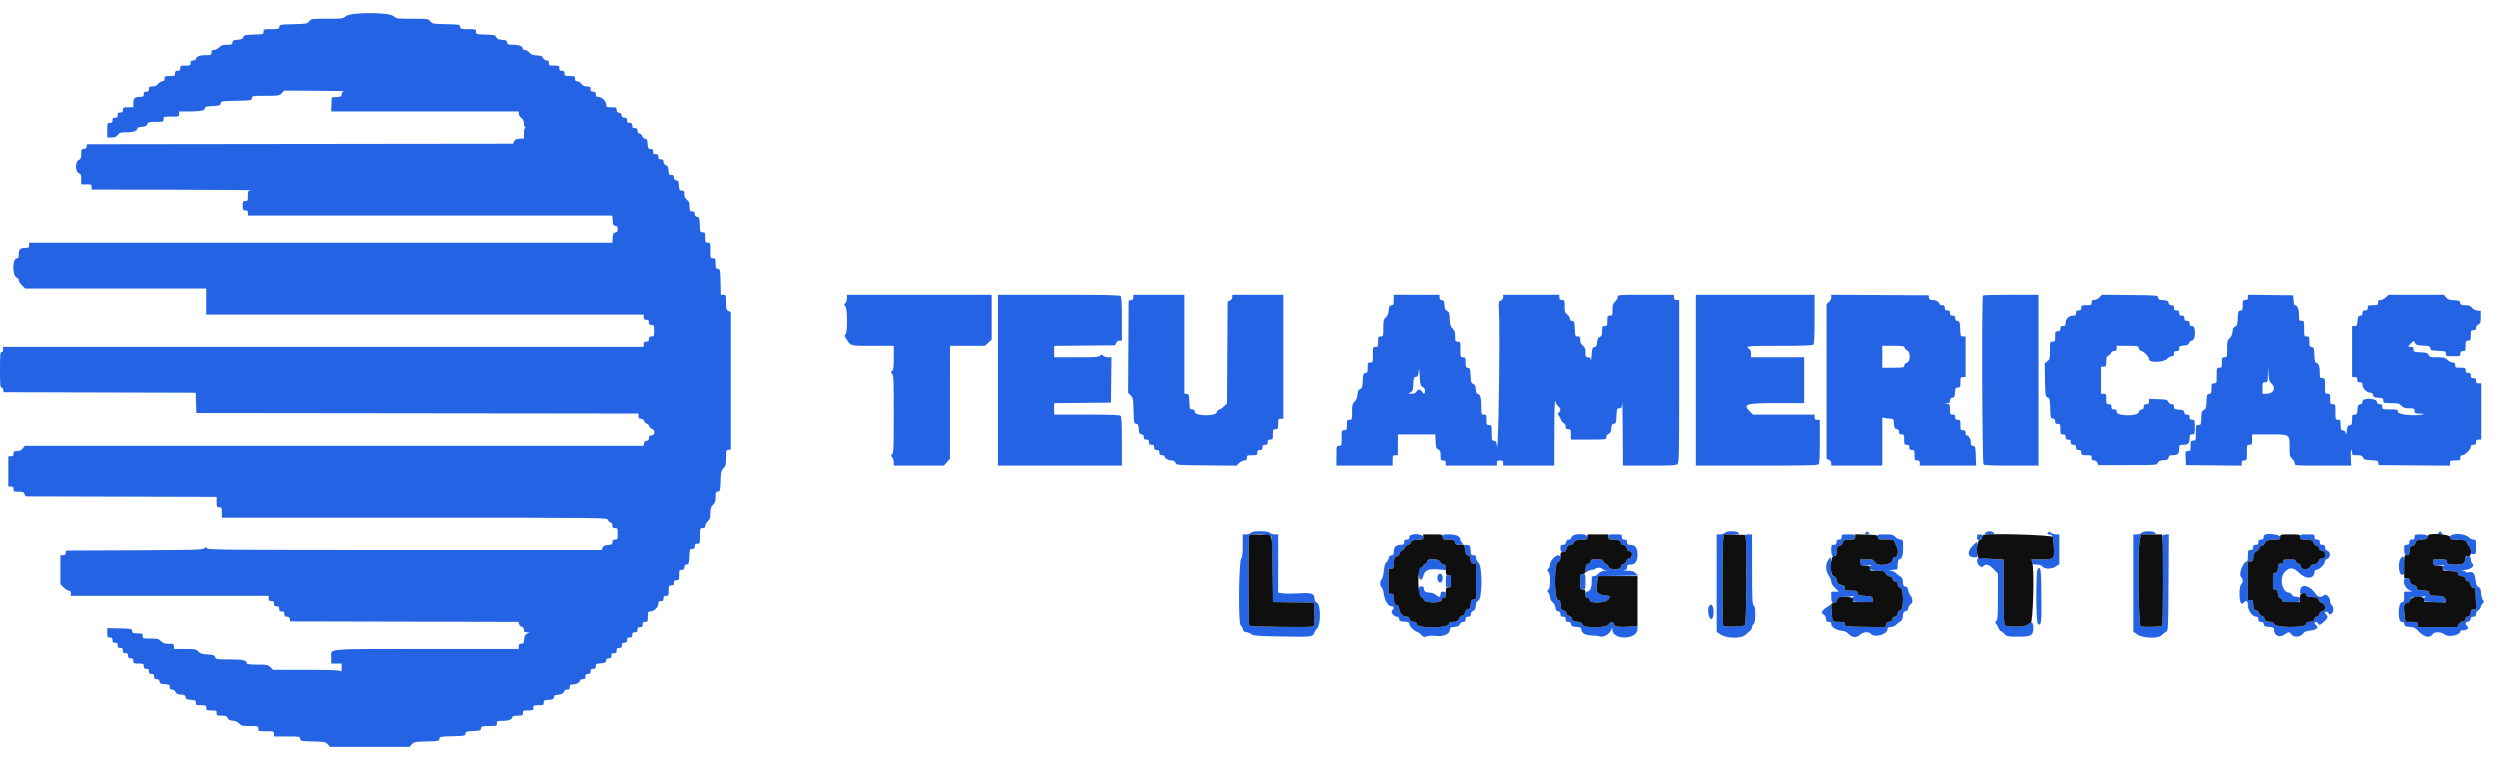 <svg id="svg" version="1.1" xmlns="http://www.w3.org/2000/svg" xmlns:xlink="http://www.w3.org/1999/xlink" width="400" height="121.667" viewBox="0, 0, 400,121.667"><g id="svgg"><path id="path0" d="M55.364 2.583 C 54.883 2.988,54.794 3.000,52.333 3.000 C 49.835 3.000,49.793 3.006,49.474 3.412 C 49.162 3.808,49.065 3.826,46.950 3.870 C 44.812 3.915,44.749 3.927,44.697 4.292 C 44.647 4.642,44.562 4.667,43.405 4.667 C 42.200 4.667,42.167 4.678,42.167 5.077 C 42.167 5.480,42.139 5.488,40.625 5.535 C 39.219 5.579,39.069 5.616,38.922 5.951 C 38.796 6.239,38.598 6.329,38.005 6.367 C 37.367 6.409,37.242 6.475,37.197 6.792 C 37.150 7.123,37.047 7.167,36.314 7.167 C 35.652 7.167,35.401 7.251,35.068 7.583 C 34.839 7.813,34.467 8.000,34.242 8.000 C 33.917 8.000,33.833 8.085,33.833 8.417 C 33.833 8.814,33.788 8.833,32.845 8.833 C 31.896 8.833,31.333 9.086,31.333 9.512 C 31.333 9.597,31.146 9.667,30.917 9.667 C 30.583 9.667,30.500 9.750,30.500 10.083 C 30.500 10.472,30.444 10.500,29.667 10.500 C 28.889 10.500,28.833 10.528,28.833 10.917 C 28.833 11.250,28.750 11.333,28.417 11.333 C 28.083 11.333,28.000 11.417,28.000 11.750 C 28.000 12.139,27.944 12.167,27.167 12.167 C 26.389 12.167,26.333 12.194,26.333 12.583 C 26.333 12.896,26.246 13.000,25.982 13.000 C 25.789 13.000,25.484 13.188,25.304 13.417 C 25.068 13.716,24.815 13.833,24.405 13.833 C 23.906 13.833,23.833 13.887,23.833 14.250 C 23.833 14.583,23.750 14.667,23.417 14.667 C 23.083 14.667,23.000 14.750,23.000 15.083 C 23.000 15.455,22.931 15.500,22.367 15.500 C 21.568 15.500,21.333 15.735,21.333 16.533 L 21.333 17.167 20.500 17.167 C 19.722 17.167,19.667 17.194,19.667 17.583 C 19.667 17.917,19.583 18.000,19.250 18.000 C 18.917 18.000,18.833 18.083,18.833 18.417 C 18.833 18.750,18.750 18.833,18.417 18.833 C 18.083 18.833,18.000 18.917,18.000 19.250 C 18.000 19.583,17.917 19.667,17.583 19.667 C 17.179 19.667,17.167 19.700,17.167 20.833 L 17.167 22.000 17.851 22.000 C 18.382 22.000,18.609 21.907,18.863 21.583 C 19.156 21.211,19.313 21.167,20.334 21.167 C 21.430 21.167,22.000 20.938,22.000 20.498 C 22.000 20.418,22.319 20.329,22.708 20.301 C 23.255 20.262,23.454 20.165,23.581 19.875 C 23.730 19.536,23.861 19.500,24.956 19.500 C 26.136 19.500,26.167 19.490,26.167 19.083 C 26.167 18.676,26.194 18.667,27.417 18.667 C 28.639 18.667,28.667 18.657,28.667 18.250 L 28.667 17.833 30.488 17.833 C 32.281 17.833,32.833 17.675,32.833 17.162 C 32.833 17.081,33.377 16.993,34.042 16.966 C 35.146 16.921,35.255 16.885,35.303 16.546 C 35.354 16.185,35.416 16.174,37.803 16.129 C 40.198 16.084,40.251 16.075,40.303 15.708 C 40.355 15.341,40.403 15.333,42.520 15.333 C 44.613 15.333,44.695 15.320,45.069 14.917 L 45.455 14.500 50.519 14.525 C 53.304 14.539,55.377 14.581,55.125 14.619 C 54.773 14.673,54.667 14.781,54.667 15.085 C 54.667 15.440,54.583 15.487,53.875 15.533 L 53.083 15.583 53.034 16.708 L 52.985 17.833 67.992 17.833 L 83.000 17.833 83.000 18.184 C 83.000 18.377,83.188 18.683,83.417 18.863 C 83.713 19.096,83.833 19.352,83.833 19.748 C 83.833 20.055,83.927 20.343,84.042 20.390 C 84.208 20.457,84.208 20.476,84.042 20.487 C 83.905 20.495,83.833 20.783,83.833 21.324 L 83.833 22.148 83.125 22.199 C 82.578 22.238,82.379 22.336,82.252 22.625 L 82.088 22.999 48.002 23.041 L 13.917 23.083 13.863 23.458 C 13.825 23.730,13.698 23.833,13.405 23.833 C 13.033 23.833,13.000 23.898,13.000 24.627 C 13.000 25.290,12.938 25.448,12.625 25.585 C 11.980 25.869,12.012 27.542,12.667 27.750 C 12.941 27.837,13.000 28.002,13.000 28.678 L 13.000 29.500 13.833 29.500 C 14.611 29.500,14.667 29.528,14.667 29.917 L 14.667 30.333 27.625 30.358 C 34.752 30.372,40.377 30.415,40.125 30.453 C 39.696 30.518,39.667 30.575,39.667 31.344 C 39.667 32.110,39.638 32.167,39.250 32.167 C 38.867 32.167,38.833 32.228,38.833 32.917 C 38.833 33.606,38.867 33.667,39.250 33.667 C 39.583 33.667,39.667 33.750,39.667 34.083 L 39.667 34.500 68.824 34.500 L 97.982 34.500 98.033 35.292 C 98.076 35.967,98.138 36.091,98.458 36.137 C 98.747 36.178,98.833 36.299,98.833 36.667 C 98.833 37.034,98.747 37.156,98.458 37.197 C 98.138 37.242,98.076 37.366,98.033 38.042 L 97.982 38.833 51.324 38.833 L 4.667 38.833 4.667 39.250 C 4.667 39.621,4.598 39.667,4.033 39.667 C 3.238 39.667,3.000 39.902,3.000 40.688 C 3.000 41.206,2.937 41.319,2.625 41.363 C 1.951 41.459,1.989 44.201,2.667 44.417 C 2.850 44.475,3.000 44.662,3.000 44.832 C 3.000 45.002,3.231 45.372,3.513 45.654 L 4.026 46.167 18.513 46.167 L 33.000 46.167 33.000 48.250 L 33.000 50.333 68.000 50.333 L 103.000 50.333 103.000 50.750 C 103.000 51.083,103.083 51.167,103.417 51.167 C 103.750 51.167,103.833 51.250,103.833 51.583 C 103.833 51.917,103.917 52.000,104.250 52.000 C 104.644 52.000,104.667 52.050,104.667 52.917 C 104.667 53.783,104.644 53.833,104.250 53.833 C 103.917 53.833,103.833 53.917,103.833 54.250 C 103.833 54.583,103.750 54.667,103.417 54.667 C 103.083 54.667,103.000 54.750,103.000 55.083 L 103.000 55.500 51.750 55.500 L 0.500 55.500 0.500 55.917 C 0.500 56.176,0.406 56.333,0.250 56.333 C 0.038 56.333,0.000 56.759,0.000 59.167 C 0.000 61.513,0.041 62.000,0.238 62.000 C 0.370 62.000,0.501 62.169,0.530 62.375 L 0.583 62.750 15.952 62.793 L 31.321 62.835 31.369 64.459 L 31.417 66.083 66.792 66.125 L 102.167 66.167 102.167 66.584 C 102.167 66.911,102.251 67.000,102.564 67.000 C 102.826 67.000,102.992 67.118,103.052 67.346 C 103.101 67.536,103.291 67.730,103.472 67.778 C 103.654 67.825,103.841 68.013,103.889 68.194 C 103.936 68.376,104.131 68.565,104.321 68.615 C 104.870 68.759,104.808 69.667,104.250 69.667 C 103.920 69.667,103.833 69.751,103.833 70.072 C 103.833 70.365,103.730 70.492,103.458 70.530 C 103.217 70.564,103.064 70.717,103.030 70.958 L 102.977 71.333 53.471 71.333 L 3.965 71.333 3.637 71.750 C 3.401 72.050,3.149 72.167,2.738 72.167 C 2.240 72.167,2.167 72.220,2.167 72.583 C 2.167 72.917,2.083 73.000,1.750 73.000 L 1.333 73.000 1.333 75.417 L 1.333 77.833 1.750 77.833 C 2.083 77.833,2.167 77.917,2.167 78.250 C 2.167 78.636,2.225 78.667,2.960 78.667 C 3.624 78.667,3.781 78.728,3.919 79.042 L 4.083 79.417 19.375 79.459 L 34.667 79.502 34.667 80.334 C 34.667 81.111,34.695 81.167,35.083 81.167 C 35.472 81.167,35.500 81.222,35.500 82.000 L 35.500 82.833 66.322 82.833 C 96.728 82.833,97.146 82.838,97.247 83.158 C 97.304 83.337,97.497 83.529,97.675 83.586 C 97.880 83.651,98.000 83.839,98.000 84.095 C 98.000 84.416,98.086 84.500,98.417 84.500 C 98.811 84.500,98.833 84.550,98.833 85.417 C 98.833 86.283,98.811 86.333,98.417 86.333 C 98.086 86.333,98.000 86.417,98.000 86.740 C 98.000 87.100,97.918 87.153,97.292 87.199 C 96.745 87.238,96.546 87.335,96.419 87.625 L 96.254 88.000 64.814 88.000 C 36.840 88.000,33.351 87.972,33.163 87.746 C 32.975 87.518,32.923 87.518,32.673 87.745 C 32.430 87.964,30.964 88.003,21.488 88.040 L 10.583 88.083 10.530 88.458 C 10.492 88.730,10.365 88.833,10.072 88.833 L 9.667 88.833 9.667 91.154 L 9.667 93.474 10.179 93.987 C 10.462 94.269,10.837 94.500,11.013 94.500 C 11.244 94.500,11.333 94.617,11.333 94.917 L 11.333 95.333 27.167 95.333 L 43.000 95.333 43.000 95.750 C 43.000 96.083,43.083 96.167,43.417 96.167 C 43.750 96.167,43.833 96.250,43.833 96.583 C 43.833 96.917,43.917 97.000,44.250 97.000 C 44.583 97.000,44.667 97.083,44.667 97.417 C 44.667 97.750,44.750 97.833,45.083 97.833 C 45.417 97.833,45.500 97.917,45.500 98.250 C 45.500 98.580,45.584 98.667,45.905 98.667 C 46.198 98.667,46.325 98.770,46.363 99.042 L 46.417 99.417 64.689 99.459 L 82.962 99.501 83.052 99.846 C 83.101 100.036,83.297 100.232,83.488 100.282 C 83.715 100.341,83.833 100.508,83.833 100.769 C 83.833 101.091,83.921 101.167,84.292 101.169 L 84.750 101.172 84.333 101.381 C 84.004 101.547,83.906 101.739,83.865 102.296 C 83.820 102.917,83.766 103.000,83.407 103.000 C 83.084 103.000,83.000 103.086,83.000 103.417 L 83.000 103.833 68.200 103.833 C 51.638 103.833,53.000 103.711,53.000 105.200 L 53.000 106.167 53.833 106.167 L 54.667 106.167 54.667 106.867 C 54.667 107.411,54.622 107.522,54.467 107.367 C 54.320 107.220,52.868 107.167,48.974 107.167 L 43.682 107.167 43.265 106.750 C 42.876 106.361,42.738 106.333,41.174 106.333 C 40.253 106.333,39.500 106.264,39.500 106.179 C 39.500 105.632,38.969 105.500,36.778 105.500 C 34.657 105.500,34.573 105.487,34.415 105.125 C 34.272 104.801,34.105 104.743,33.178 104.700 C 32.291 104.658,32.040 104.578,31.727 104.241 C 31.372 103.858,31.242 103.833,29.591 103.833 L 27.833 103.833 27.833 103.417 C 27.833 103.028,27.777 103.000,27.008 103.000 C 26.349 103.000,26.097 102.916,25.765 102.583 C 25.394 102.213,25.210 102.167,24.091 102.167 C 22.861 102.167,22.833 102.158,22.833 101.750 C 22.833 101.362,22.777 101.333,22.012 101.333 C 21.286 101.333,21.184 101.289,21.137 100.958 C 21.085 100.597,21.013 100.582,19.125 100.536 L 17.167 100.489 17.167 101.245 C 17.167 101.939,17.200 102.000,17.583 102.000 C 17.917 102.000,18.000 102.083,18.000 102.417 C 18.000 102.750,18.083 102.833,18.417 102.833 C 18.750 102.833,18.833 102.917,18.833 103.250 C 18.833 103.583,18.917 103.667,19.250 103.667 C 19.583 103.667,19.667 103.750,19.667 104.083 C 19.667 104.417,19.750 104.500,20.083 104.500 C 20.417 104.500,20.500 104.583,20.500 104.917 C 20.500 105.250,20.583 105.333,20.917 105.333 C 21.250 105.333,21.333 105.417,21.333 105.750 C 21.333 106.139,21.389 106.167,22.167 106.167 C 22.944 106.167,23.000 106.194,23.000 106.583 C 23.000 106.917,23.083 107.000,23.417 107.000 C 23.750 107.000,23.833 107.083,23.833 107.417 C 23.833 107.750,23.917 107.833,24.250 107.833 C 24.583 107.833,24.667 107.917,24.667 108.250 C 24.667 108.580,24.751 108.667,25.072 108.667 C 25.365 108.667,25.492 108.770,25.530 109.042 C 25.576 109.362,25.699 109.424,26.375 109.467 C 27.090 109.513,27.167 109.558,27.167 109.926 C 27.167 110.238,27.255 110.333,27.544 110.333 C 27.775 110.333,27.985 110.478,28.085 110.708 C 28.212 110.996,28.412 111.095,28.948 111.134 C 29.521 111.176,29.655 111.251,29.698 111.551 C 29.742 111.860,29.872 111.925,30.542 111.967 C 31.256 112.013,31.333 112.058,31.333 112.426 C 31.333 112.804,31.394 112.833,32.167 112.833 C 32.944 112.833,33.000 112.861,33.000 113.250 C 33.000 113.639,33.056 113.667,33.833 113.667 C 34.611 113.667,34.667 113.694,34.667 114.083 C 34.667 114.469,34.725 114.500,35.460 114.500 C 36.124 114.500,36.281 114.562,36.419 114.875 C 36.542 115.156,36.748 115.263,37.242 115.304 C 37.677 115.339,38.028 115.495,38.276 115.762 C 38.613 116.126,38.786 116.167,39.992 116.167 C 41.312 116.167,41.333 116.173,41.333 116.583 C 41.333 116.991,41.361 117.000,42.583 117.000 C 43.806 117.000,43.833 117.009,43.833 117.417 L 43.833 117.833 45.905 117.833 C 47.927 117.833,47.978 117.842,48.030 118.208 C 48.081 118.570,48.153 118.585,50.069 118.631 C 51.937 118.675,52.078 118.702,52.436 119.089 L 52.817 119.500 59.167 119.500 L 65.516 119.500 65.897 119.089 C 66.255 118.702,66.397 118.675,68.264 118.631 C 70.172 118.585,70.252 118.569,70.303 118.213 C 70.353 117.857,70.432 117.842,72.386 117.797 C 74.337 117.752,74.419 117.736,74.469 117.382 C 74.517 117.047,74.628 117.010,75.719 116.965 C 76.817 116.921,76.921 116.885,76.970 116.542 C 77.020 116.191,77.104 116.167,78.262 116.167 C 79.471 116.167,79.500 116.157,79.500 115.750 C 79.500 115.352,79.545 115.333,80.488 115.333 C 81.437 115.333,82.000 115.081,82.000 114.655 C 82.000 114.570,82.375 114.500,82.833 114.500 C 83.611 114.500,83.667 114.472,83.667 114.083 C 83.667 113.694,83.722 113.667,84.500 113.667 C 85.278 113.667,85.333 113.639,85.333 113.250 C 85.333 112.861,85.389 112.833,86.167 112.833 C 86.939 112.833,87.000 112.804,87.000 112.426 C 87.000 112.058,87.077 112.013,87.792 111.967 C 88.467 111.924,88.591 111.862,88.637 111.542 C 88.680 111.238,88.796 111.167,89.250 111.167 C 89.782 111.167,90.333 110.822,90.333 110.488 C 90.333 110.403,90.521 110.333,90.750 110.333 C 91.083 110.333,91.167 110.250,91.167 109.917 C 91.167 109.553,91.240 109.500,91.738 109.500 C 92.280 109.500,92.833 109.157,92.833 108.821 C 92.833 108.736,93.021 108.667,93.250 108.667 C 93.583 108.667,93.667 108.583,93.667 108.250 C 93.667 107.917,93.750 107.833,94.083 107.833 C 94.417 107.833,94.500 107.750,94.500 107.417 C 94.500 107.083,94.583 107.000,94.917 107.000 C 95.248 107.000,95.333 106.916,95.333 106.592 C 95.333 106.225,95.410 106.180,96.125 106.134 C 96.801 106.091,96.924 106.028,96.970 105.708 C 97.008 105.437,97.135 105.333,97.428 105.333 C 97.749 105.333,97.833 105.247,97.833 104.917 C 97.833 104.583,97.917 104.500,98.250 104.500 C 98.583 104.500,98.667 104.417,98.667 104.083 C 98.667 103.750,98.750 103.667,99.083 103.667 C 99.417 103.667,99.500 103.583,99.500 103.250 C 99.500 102.917,99.583 102.833,99.917 102.833 C 100.250 102.833,100.333 102.750,100.333 102.417 C 100.333 102.083,100.417 102.000,100.750 102.000 C 101.083 102.000,101.167 101.917,101.167 101.583 C 101.167 101.250,101.250 101.167,101.583 101.167 C 101.917 101.167,102.000 101.083,102.000 100.750 C 102.000 100.417,102.083 100.333,102.417 100.333 C 102.750 100.333,102.833 100.250,102.833 99.917 C 102.833 99.583,102.917 99.500,103.250 99.500 C 103.639 99.500,103.667 99.444,103.667 98.667 C 103.667 97.885,103.693 97.833,104.091 97.833 C 104.637 97.833,105.333 97.137,105.333 96.591 C 105.333 96.249,105.415 96.167,105.750 96.167 C 106.083 96.167,106.167 96.083,106.167 95.750 C 106.167 95.417,106.250 95.333,106.583 95.333 C 106.972 95.333,107.000 95.278,107.000 94.500 C 107.000 93.722,107.028 93.667,107.417 93.667 C 107.750 93.667,107.833 93.583,107.833 93.250 C 107.833 92.917,107.917 92.833,108.250 92.833 C 108.639 92.833,108.667 92.778,108.667 92.000 C 108.667 91.222,108.694 91.167,109.083 91.167 C 109.413 91.167,109.500 91.083,109.500 90.762 C 109.500 90.468,109.604 90.342,109.875 90.303 C 110.219 90.254,110.254 90.150,110.299 89.042 C 110.346 87.883,110.365 87.833,110.757 87.833 C 111.083 87.833,111.167 87.748,111.167 87.417 C 111.167 87.083,111.250 87.000,111.583 87.000 C 111.991 87.000,112.000 86.972,112.000 85.750 C 112.000 84.528,112.009 84.500,112.417 84.500 C 112.731 84.500,112.833 84.413,112.833 84.144 C 112.833 83.948,113.021 83.614,113.250 83.402 C 113.597 83.080,113.667 82.863,113.667 82.099 C 113.667 81.343,113.740 81.109,114.083 80.765 C 114.416 80.432,114.500 80.182,114.500 79.519 C 114.500 78.786,114.543 78.684,114.875 78.637 C 115.231 78.586,115.252 78.500,115.298 76.960 C 115.341 75.490,115.384 75.298,115.756 74.926 C 116.119 74.563,116.167 74.371,116.167 73.269 C 116.167 72.104,116.191 72.020,116.542 71.970 L 116.917 71.917 116.917 60.917 L 116.917 49.917 116.542 49.752 C 116.202 49.603,116.167 49.473,116.167 48.377 C 116.167 47.201,116.155 47.167,115.755 47.167 L 115.344 47.167 115.297 45.125 C 115.252 43.151,115.238 43.082,114.875 43.030 C 114.544 42.983,114.500 42.880,114.500 42.155 C 114.500 41.390,114.471 41.333,114.083 41.333 C 113.676 41.333,113.667 41.306,113.667 40.083 C 113.667 38.861,113.657 38.833,113.250 38.833 C 112.861 38.833,112.833 38.778,112.833 38.000 C 112.833 37.226,112.804 37.167,112.424 37.167 C 112.031 37.167,112.013 37.117,111.966 35.958 C 111.921 34.850,111.886 34.746,111.542 34.697 C 111.270 34.658,111.167 34.532,111.167 34.238 C 111.167 33.917,111.080 33.833,110.750 33.833 C 110.366 33.833,110.333 33.773,110.333 33.066 C 110.333 32.445,110.253 32.235,109.917 31.970 C 109.617 31.735,109.500 31.482,109.500 31.071 C 109.500 30.576,109.445 30.500,109.092 30.500 C 108.725 30.500,108.680 30.423,108.634 29.708 C 108.591 29.033,108.528 28.909,108.208 28.863 C 107.937 28.825,107.833 28.698,107.833 28.405 C 107.833 28.087,107.746 28.000,107.426 28.000 C 107.066 28.000,107.013 27.918,106.968 27.292 C 106.928 26.745,106.831 26.546,106.542 26.419 C 106.312 26.318,106.167 26.108,106.167 25.877 C 106.167 25.586,106.072 25.500,105.750 25.500 C 105.417 25.500,105.333 25.417,105.333 25.083 C 105.333 24.750,105.250 24.667,104.917 24.667 C 104.583 24.667,104.500 24.583,104.500 24.250 C 104.500 23.919,104.416 23.833,104.092 23.833 C 103.725 23.833,103.680 23.756,103.634 23.042 C 103.592 22.378,103.525 22.242,103.225 22.199 C 103.028 22.171,102.828 21.997,102.779 21.812 C 102.731 21.627,102.536 21.435,102.346 21.385 C 102.118 21.325,102.000 21.159,102.000 20.897 C 102.000 20.585,101.911 20.500,101.583 20.500 C 101.250 20.500,101.167 20.417,101.167 20.083 C 101.167 19.750,101.083 19.667,100.750 19.667 C 100.417 19.667,100.333 19.583,100.333 19.250 C 100.333 18.920,100.249 18.833,99.928 18.833 C 99.635 18.833,99.508 18.730,99.470 18.458 C 99.436 18.217,99.283 18.064,99.042 18.030 C 98.770 17.992,98.667 17.865,98.667 17.572 C 98.667 17.197,98.605 17.167,97.833 17.167 C 97.052 17.167,97.000 17.140,97.000 16.742 C 97.000 16.196,96.304 15.500,95.758 15.500 C 95.416 15.500,95.333 15.419,95.333 15.083 C 95.333 14.750,95.250 14.667,94.917 14.667 C 94.583 14.667,94.500 14.583,94.500 14.250 C 94.500 13.887,94.427 13.833,93.929 13.833 C 93.518 13.833,93.265 13.716,93.030 13.417 C 92.850 13.188,92.544 13.000,92.351 13.000 C 92.088 13.000,92.000 12.896,92.000 12.583 C 92.000 12.194,91.944 12.167,91.167 12.167 C 90.389 12.167,90.333 12.139,90.333 11.750 C 90.333 11.417,90.250 11.333,89.917 11.333 C 89.583 11.333,89.500 11.250,89.500 10.917 C 89.500 10.528,89.444 10.500,88.667 10.500 C 87.889 10.500,87.833 10.472,87.833 10.083 C 87.833 9.762,87.747 9.667,87.456 9.667 C 87.225 9.667,87.015 9.522,86.915 9.292 C 86.779 8.983,86.596 8.908,85.880 8.866 C 85.191 8.827,84.944 8.732,84.690 8.408 C 84.513 8.184,84.211 8.000,84.018 8.000 C 83.825 8.000,83.667 7.930,83.667 7.845 C 83.667 7.421,83.104 7.167,82.166 7.167 C 81.281 7.167,81.185 7.132,81.137 6.792 C 81.092 6.475,80.966 6.409,80.328 6.367 C 79.736 6.329,79.538 6.239,79.411 5.951 C 79.264 5.616,79.114 5.579,77.708 5.535 C 76.194 5.488,76.167 5.480,76.167 5.077 C 76.167 4.678,76.133 4.667,74.928 4.667 C 73.771 4.667,73.686 4.642,73.637 4.292 C 73.585 3.927,73.522 3.915,71.383 3.870 C 69.268 3.826,69.171 3.808,68.859 3.412 C 68.540 3.006,68.498 3.000,66.000 3.000 C 63.539 3.000,63.450 2.988,62.970 2.583 C 62.196 1.932,56.137 1.932,55.364 2.583 M135.500 47.730 C 135.500 48.039,135.386 48.387,135.246 48.503 C 135.018 48.693,135.018 48.744,135.246 48.995 C 135.603 49.390,135.617 53.196,135.262 53.490 C 135.061 53.657,135.099 53.797,135.512 54.409 C 136.153 55.359,136.037 55.333,139.764 55.333 L 143.000 55.333 143.000 57.230 C 143.000 58.726,142.946 59.170,142.746 59.337 C 142.518 59.526,142.518 59.577,142.746 59.829 C 142.964 60.070,143.000 60.984,143.000 66.284 C 143.000 71.615,142.965 72.488,142.746 72.670 C 142.518 72.859,142.518 72.910,142.746 73.162 C 142.886 73.317,143.000 73.681,143.000 73.971 L 143.000 74.500 147.002 74.500 L 151.005 74.500 151.497 73.958 L 151.990 73.417 151.995 64.375 L 152.000 55.333 154.792 55.328 L 157.583 55.324 158.125 54.831 L 158.667 54.338 158.667 50.752 L 158.667 47.167 147.083 47.167 L 135.500 47.167 135.500 47.730 M159.667 60.833 L 159.667 74.500 169.583 74.500 L 179.500 74.500 179.500 70.617 C 179.500 67.819,179.444 66.677,179.300 66.533 C 179.153 66.386,177.719 66.333,173.883 66.333 L 168.667 66.333 168.667 65.419 L 168.667 64.505 173.208 64.461 L 177.750 64.417 177.795 60.792 L 177.840 57.167 177.274 57.167 C 176.962 57.167,176.613 57.052,176.497 56.912 C 176.307 56.685,176.256 56.685,176.005 56.912 C 175.772 57.123,175.124 57.167,172.195 57.167 L 168.667 57.167 168.667 56.253 L 168.667 55.338 173.542 55.294 L 178.417 55.250 178.581 54.875 C 178.682 54.645,178.892 54.500,179.123 54.500 L 179.500 54.500 179.500 51.033 C 179.500 48.559,179.443 47.509,179.300 47.367 C 179.149 47.216,176.719 47.167,169.383 47.167 L 159.667 47.167 159.667 60.833 M181.333 47.572 C 181.333 47.865,181.230 47.992,180.958 48.030 L 180.583 48.083 180.540 55.464 L 180.497 62.845 180.910 63.258 C 181.298 63.647,181.326 63.793,181.370 65.711 C 181.415 67.668,181.431 67.752,181.783 67.802 C 182.092 67.846,182.157 67.977,182.200 68.635 C 182.242 69.300,182.306 69.425,182.625 69.470 C 182.896 69.508,183.000 69.635,183.000 69.928 C 183.000 70.249,183.087 70.333,183.417 70.333 C 183.750 70.333,183.833 70.417,183.833 70.750 C 183.833 71.083,183.917 71.167,184.250 71.167 C 184.583 71.167,184.667 71.250,184.667 71.583 C 184.667 71.917,184.750 72.000,185.083 72.000 C 185.417 72.000,185.500 72.083,185.500 72.417 C 185.500 72.750,185.583 72.833,185.917 72.833 C 186.146 72.833,186.333 72.903,186.333 72.988 C 186.333 73.315,186.880 73.667,187.389 73.667 C 187.781 73.667,187.964 73.765,188.085 74.042 C 188.250 74.417,188.252 74.417,193.047 74.461 L 197.843 74.505 198.263 74.086 C 198.493 73.855,198.866 73.667,199.091 73.667 C 199.416 73.667,199.500 73.581,199.500 73.250 C 199.500 72.861,199.556 72.833,200.333 72.833 C 201.111 72.833,201.167 72.806,201.167 72.417 C 201.167 72.083,201.250 72.000,201.583 72.000 C 201.917 72.000,202.000 71.917,202.000 71.583 C 202.000 71.250,202.083 71.167,202.417 71.167 C 202.750 71.167,202.833 71.083,202.833 70.750 C 202.833 70.417,202.917 70.333,203.250 70.333 C 203.639 70.333,203.667 70.278,203.667 69.500 C 203.667 68.722,203.694 68.667,204.083 68.667 C 204.472 68.667,204.500 68.611,204.500 67.833 C 204.500 67.056,204.528 67.000,204.917 67.000 L 205.333 67.000 205.333 57.083 L 205.333 47.167 201.250 47.167 L 197.167 47.167 197.167 47.544 C 197.167 47.775,197.022 47.985,196.792 48.085 L 196.417 48.250 196.367 56.396 L 196.317 64.542 195.856 65.003 C 195.603 65.256,195.250 65.491,195.073 65.525 C 194.895 65.559,194.727 65.748,194.699 65.945 C 194.600 66.633,191.167 66.591,191.167 65.901 C 191.167 65.586,191.079 65.500,190.757 65.500 C 190.365 65.500,190.346 65.450,190.299 64.292 C 190.254 63.183,190.219 63.079,189.875 63.030 L 189.500 62.977 189.500 55.072 L 189.500 47.167 185.417 47.167 L 181.333 47.167 181.333 47.572 M223.000 47.988 C 223.000 48.714,222.956 48.816,222.625 48.863 C 222.310 48.908,222.242 49.035,222.197 49.658 C 222.160 50.184,222.027 50.508,221.739 50.775 C 221.374 51.113,221.333 51.285,221.333 52.492 C 221.333 53.812,221.327 53.833,220.917 53.833 C 220.528 53.833,220.500 53.889,220.500 54.667 C 220.500 55.444,220.472 55.500,220.083 55.500 C 219.676 55.500,219.667 55.528,219.667 56.750 C 219.667 57.972,219.657 58.000,219.250 58.000 C 218.862 58.000,218.833 58.056,218.833 58.822 C 218.833 59.547,218.789 59.650,218.458 59.697 C 218.116 59.745,218.079 59.851,218.035 60.922 C 217.993 61.946,217.941 62.114,217.618 62.255 C 217.336 62.379,217.238 62.582,217.199 63.127 C 217.164 63.611,217.017 63.968,216.740 64.245 C 216.381 64.604,216.333 64.798,216.333 65.909 C 216.333 67.139,216.324 67.167,215.917 67.167 C 215.528 67.167,215.500 67.222,215.500 68.000 C 215.500 68.778,215.472 68.833,215.083 68.833 C 214.676 68.833,214.667 68.861,214.667 70.083 C 214.667 71.306,214.657 71.333,214.250 71.333 C 213.835 71.333,213.833 71.339,213.833 72.917 L 213.833 74.500 218.333 74.500 L 222.833 74.500 222.833 73.667 C 222.833 72.889,222.861 72.833,223.250 72.833 L 223.667 72.833 223.667 71.167 L 223.667 69.500 226.659 69.500 L 229.651 69.500 229.701 70.625 C 229.744 71.607,229.798 71.771,230.125 71.915 C 230.438 72.052,230.500 72.210,230.500 72.873 C 230.500 73.608,230.531 73.667,230.917 73.667 C 231.250 73.667,231.333 73.750,231.333 74.083 L 231.333 74.500 235.417 74.500 L 239.500 74.500 239.500 74.083 C 239.500 73.731,239.578 73.667,240.000 73.667 C 240.422 73.667,240.500 73.731,240.500 74.083 L 240.500 74.500 244.583 74.500 L 248.667 74.500 248.684 69.042 C 248.694 65.814,248.756 63.820,248.837 64.163 C 248.912 64.481,249.129 64.868,249.320 65.023 C 249.730 65.355,249.764 65.712,249.412 66.003 C 249.193 66.185,249.191 66.251,249.393 66.482 C 249.522 66.630,249.679 66.919,249.742 67.125 C 249.804 67.332,250.001 67.578,250.178 67.673 C 250.363 67.771,250.500 68.020,250.500 68.256 C 250.500 68.583,250.585 68.667,250.917 68.667 C 251.306 68.667,251.333 68.722,251.333 69.500 L 251.333 70.333 254.167 70.333 C 256.999 70.333,257.000 70.333,257.000 69.956 C 257.000 69.725,257.145 69.515,257.375 69.415 C 257.663 69.288,257.762 69.088,257.801 68.552 C 257.842 67.979,257.917 67.845,258.217 67.802 C 258.550 67.755,258.588 67.641,258.632 66.542 C 258.679 65.390,258.700 65.333,259.082 65.333 C 259.446 65.333,259.488 65.254,259.544 64.458 C 259.577 63.977,259.619 66.040,259.636 69.042 L 259.667 74.500 263.905 74.500 C 267.535 74.500,268.180 74.462,268.405 74.238 C 268.638 74.004,268.667 72.573,268.667 60.988 L 268.667 48.000 268.250 48.000 C 267.917 48.000,267.833 47.917,267.833 47.583 L 267.833 47.167 263.333 47.167 C 258.849 47.167,258.833 47.168,258.833 47.523 C 258.833 47.718,258.646 48.052,258.417 48.265 C 258.069 48.587,258.000 48.803,258.000 49.575 C 258.000 50.451,257.978 50.500,257.583 50.500 C 257.194 50.500,257.167 50.556,257.167 51.333 C 257.167 52.111,257.139 52.167,256.750 52.167 C 256.364 52.167,256.333 52.225,256.333 52.960 C 256.333 53.624,256.272 53.781,255.958 53.919 C 255.670 54.045,255.572 54.245,255.533 54.781 C 255.491 55.354,255.416 55.489,255.116 55.531 C 254.786 55.578,254.741 55.708,254.655 56.833 C 254.603 57.521,254.547 57.877,254.530 57.625 C 254.506 57.255,254.419 57.167,254.083 57.167 C 253.699 57.167,253.667 57.107,253.667 56.399 C 253.667 55.779,253.587 55.568,253.250 55.304 C 252.950 55.068,252.833 54.815,252.833 54.405 C 252.833 53.909,252.779 53.833,252.424 53.833 C 252.031 53.833,252.013 53.784,251.966 52.625 C 251.921 51.516,251.886 51.412,251.542 51.363 C 251.293 51.328,251.167 51.196,251.167 50.971 C 251.167 50.784,250.979 50.484,250.750 50.304 C 250.389 50.020,250.333 49.843,250.333 48.988 C 250.333 48.045,250.314 48.000,249.917 48.000 C 249.583 48.000,249.500 47.917,249.500 47.583 L 249.500 47.167 245.000 47.167 L 240.500 47.167 240.500 47.544 C 240.500 47.775,240.355 47.985,240.125 48.086 C 239.771 48.242,239.754 48.326,239.827 49.584 C 240.028 53.071,239.730 73.467,239.507 71.417 C 239.431 70.712,239.359 70.575,239.042 70.530 C 238.691 70.480,238.667 70.396,238.667 69.238 C 238.667 68.029,238.657 68.000,238.250 68.000 C 237.861 68.000,237.833 67.944,237.833 67.167 C 237.833 66.389,237.806 66.333,237.417 66.333 C 237.005 66.333,237.000 66.316,237.000 64.929 C 237.000 63.566,236.804 63.000,236.331 63.000 C 236.251 63.000,236.163 62.681,236.135 62.292 C 236.095 61.749,235.997 61.546,235.715 61.422 C 235.393 61.280,235.340 61.113,235.298 60.088 C 235.254 59.017,235.218 58.912,234.875 58.863 C 234.544 58.816,234.500 58.714,234.500 57.988 C 234.500 57.223,234.471 57.167,234.083 57.167 C 233.676 57.167,233.667 57.139,233.667 55.917 C 233.667 54.694,233.657 54.667,233.250 54.667 C 232.861 54.667,232.833 54.612,232.833 53.826 C 232.833 53.155,232.750 52.902,232.424 52.576 C 232.085 52.236,232.007 51.976,231.966 51.042 C 231.923 50.067,231.868 49.895,231.549 49.755 C 231.261 49.629,231.171 49.431,231.133 48.839 C 231.091 48.200,231.025 48.075,230.708 48.030 C 230.437 47.992,230.333 47.865,230.333 47.572 L 230.333 47.167 226.667 47.167 L 223.000 47.167 223.000 47.988 M271.333 60.833 L 271.333 74.500 281.050 74.500 C 288.385 74.500,290.816 74.451,290.967 74.300 C 291.109 74.157,291.167 73.107,291.167 70.633 L 291.167 67.167 290.750 67.167 C 290.417 67.167,290.333 67.083,290.333 66.750 L 290.333 66.333 285.404 66.333 L 280.474 66.333 279.987 65.846 C 278.796 64.655,279.302 64.500,284.388 64.500 L 288.667 64.500 288.667 60.833 L 288.667 57.167 284.417 57.167 L 280.167 57.167 280.167 56.585 C 280.167 56.183,280.063 55.938,279.833 55.795 C 279.161 55.375,279.599 55.333,284.717 55.333 C 288.552 55.333,289.986 55.280,290.133 55.133 C 290.277 54.989,290.333 53.848,290.333 51.050 L 290.333 47.167 280.833 47.167 L 271.333 47.167 271.333 60.833 M293.000 47.597 C 293.000 47.845,292.840 48.160,292.625 48.334 L 292.250 48.637 292.250 61.027 L 292.250 73.417 292.625 73.581 C 292.855 73.682,293.000 73.892,293.000 74.123 L 293.000 74.500 297.083 74.500 L 301.167 74.500 301.167 70.646 L 301.167 66.792 301.688 66.896 C 301.974 66.953,302.382 67.000,302.595 67.000 C 302.938 67.000,302.987 67.089,303.033 67.792 C 303.076 68.467,303.138 68.591,303.458 68.637 C 303.730 68.675,303.833 68.802,303.833 69.095 C 303.833 69.416,303.920 69.500,304.250 69.500 C 304.639 69.500,304.667 69.556,304.667 70.333 C 304.667 71.111,304.694 71.167,305.083 71.167 C 305.417 71.167,305.500 71.250,305.500 71.583 C 305.500 71.917,305.583 72.000,305.917 72.000 C 306.306 72.000,306.333 72.056,306.333 72.833 C 306.333 73.611,306.361 73.667,306.750 73.667 C 307.083 73.667,307.167 73.750,307.167 74.083 L 307.167 74.500 311.673 74.500 L 316.179 74.500 316.131 72.958 C 316.086 71.503,316.062 71.414,315.708 71.363 C 315.404 71.320,315.333 71.204,315.333 70.750 C 315.333 70.218,314.988 69.667,314.655 69.667 C 314.570 69.667,314.500 69.479,314.500 69.250 C 314.500 68.917,314.417 68.833,314.083 68.833 C 313.694 68.833,313.667 68.778,313.667 68.000 C 313.667 67.222,313.639 67.167,313.250 67.167 C 312.917 67.167,312.833 67.083,312.833 66.750 C 312.833 66.417,312.750 66.333,312.417 66.333 C 312.029 66.333,312.000 66.277,312.000 65.511 C 312.000 64.742,311.970 64.684,311.542 64.619 L 311.083 64.550 311.542 64.525 C 311.909 64.505,312.000 64.420,312.000 64.095 C 312.000 63.802,312.104 63.675,312.375 63.637 C 312.695 63.591,312.757 63.467,312.801 62.792 C 312.847 62.077,312.891 62.000,313.259 62.000 C 313.637 62.000,313.667 61.939,313.667 61.167 C 313.667 60.389,313.694 60.333,314.083 60.333 L 314.500 60.333 314.500 57.083 L 314.500 53.833 314.091 53.833 C 313.698 53.833,313.679 53.784,313.632 52.625 C 313.587 51.516,313.552 51.412,313.208 51.363 C 312.937 51.325,312.833 51.198,312.833 50.905 C 312.833 50.584,312.747 50.500,312.417 50.500 C 312.083 50.500,312.000 50.417,312.000 50.083 C 312.000 49.750,311.917 49.667,311.583 49.667 C 311.250 49.667,311.167 49.583,311.167 49.250 C 311.167 48.917,311.083 48.833,310.750 48.833 C 310.521 48.833,310.333 48.764,310.333 48.679 C 310.333 48.345,309.782 48.000,309.250 48.000 C 308.796 48.000,308.680 47.929,308.637 47.625 L 308.583 47.250 300.792 47.207 L 293.000 47.163 293.000 47.597 M317.278 47.278 C 317.061 47.494,317.149 74.082,317.367 74.300 C 317.512 74.445,318.744 74.500,321.867 74.500 L 326.167 74.500 326.167 60.833 L 326.167 47.167 321.778 47.167 C 319.364 47.167,317.339 47.217,317.278 47.278 M335.904 47.581 C 335.674 47.811,335.301 48.000,335.076 48.000 C 334.751 48.000,334.667 48.085,334.667 48.417 C 334.667 48.806,334.611 48.833,333.833 48.833 C 333.056 48.833,333.000 48.861,333.000 49.250 C 333.000 49.583,332.917 49.667,332.583 49.667 C 332.250 49.667,332.167 49.750,332.167 50.083 C 332.167 50.435,332.089 50.500,331.667 50.500 C 331.025 50.500,330.500 51.025,330.500 51.667 C 330.500 52.089,330.435 52.167,330.083 52.167 C 329.750 52.167,329.667 52.250,329.667 52.583 C 329.667 52.917,329.583 53.000,329.250 53.000 C 328.861 53.000,328.833 53.056,328.833 53.833 C 328.833 54.611,328.806 54.667,328.417 54.667 C 328.005 54.667,328.000 54.684,328.000 56.071 C 328.000 57.375,327.970 57.500,327.579 57.807 L 327.158 58.138 327.204 60.777 C 327.248 63.321,327.263 63.423,327.619 63.579 C 327.958 63.728,327.993 63.872,328.036 65.329 C 328.081 66.832,328.103 66.920,328.458 66.970 C 328.730 67.008,328.833 67.135,328.833 67.428 C 328.833 67.749,328.920 67.833,329.250 67.833 C 329.639 67.833,329.667 67.889,329.667 68.667 C 329.667 69.444,329.694 69.500,330.083 69.500 C 330.417 69.500,330.500 69.583,330.500 69.917 C 330.500 70.250,330.583 70.333,330.917 70.333 C 331.250 70.333,331.333 70.417,331.333 70.750 C 331.333 71.083,331.417 71.167,331.750 71.167 C 332.083 71.167,332.167 71.250,332.167 71.583 C 332.167 71.917,332.250 72.000,332.583 72.000 C 332.917 72.000,333.000 72.083,333.000 72.417 C 333.000 72.806,333.056 72.833,333.833 72.833 C 334.611 72.833,334.667 72.861,334.667 73.250 C 334.667 73.572,334.753 73.667,335.044 73.667 C 335.275 73.667,335.485 73.812,335.585 74.042 L 335.750 74.417 340.417 74.417 C 345.067 74.417,345.084 74.415,345.245 74.049 C 345.371 73.761,345.569 73.671,346.161 73.633 C 346.800 73.591,346.925 73.525,346.970 73.208 C 347.014 72.896,347.127 72.833,347.645 72.833 C 348.432 72.833,348.667 72.596,348.667 71.800 C 348.667 71.178,348.678 71.167,349.300 71.167 C 350.098 71.167,350.333 70.932,350.333 70.133 C 350.333 69.569,350.379 69.500,350.750 69.500 C 351.155 69.500,351.167 69.467,351.167 68.333 C 351.167 67.200,351.155 67.167,350.750 67.167 C 350.417 67.167,350.333 67.083,350.333 66.750 C 350.333 66.420,350.249 66.333,349.928 66.333 C 349.635 66.333,349.508 66.230,349.470 65.958 C 349.424 65.638,349.301 65.576,348.625 65.533 C 347.910 65.487,347.833 65.442,347.833 65.074 C 347.833 64.762,347.745 64.667,347.456 64.667 C 347.225 64.667,347.015 64.522,346.915 64.292 C 346.765 63.950,346.621 63.912,345.292 63.869 L 343.833 63.820 343.833 64.244 C 343.833 64.584,343.752 64.667,343.417 64.667 C 343.087 64.667,343.000 64.751,343.000 65.072 C 343.000 65.365,342.896 65.492,342.625 65.530 C 342.389 65.564,342.231 65.717,342.199 65.943 C 342.100 66.634,338.667 66.600,338.667 65.908 C 338.667 65.584,338.581 65.500,338.250 65.500 C 337.917 65.500,337.833 65.417,337.833 65.083 C 337.833 64.750,337.750 64.667,337.417 64.667 C 337.028 64.667,337.000 64.611,337.000 63.833 C 337.000 63.056,336.972 63.000,336.583 63.000 L 336.167 63.000 336.167 60.833 L 336.167 58.667 336.583 58.667 C 336.971 58.667,337.000 58.610,337.000 57.845 C 337.000 57.176,337.061 57.003,337.325 56.919 C 337.503 56.863,337.696 56.670,337.753 56.491 C 337.818 56.287,338.006 56.167,338.261 56.167 C 338.583 56.167,338.667 56.080,338.667 55.750 L 338.667 55.333 340.405 55.333 C 342.079 55.333,342.145 55.347,342.197 55.707 C 342.227 55.917,342.391 56.107,342.573 56.141 C 343.037 56.230,343.833 57.080,343.833 57.487 C 343.833 58.060,346.192 58.003,346.735 57.417 C 346.948 57.188,347.282 57.000,347.477 57.000 C 347.746 57.000,347.833 56.898,347.833 56.583 C 347.833 56.250,347.917 56.167,348.250 56.167 C 348.581 56.167,348.667 56.083,348.667 55.760 C 348.667 55.400,348.749 55.347,349.375 55.301 C 349.918 55.262,350.121 55.164,350.245 54.882 C 350.334 54.679,350.559 54.492,350.745 54.465 C 351.335 54.381,351.347 52.167,350.758 52.167 C 350.416 52.167,350.333 52.085,350.333 51.750 C 350.333 51.417,350.250 51.333,349.917 51.333 C 349.583 51.333,349.500 51.250,349.500 50.917 C 349.500 50.583,349.417 50.500,349.083 50.500 C 348.750 50.500,348.667 50.417,348.667 50.083 C 348.667 49.750,348.583 49.667,348.250 49.667 C 347.917 49.667,347.833 49.583,347.833 49.250 C 347.833 48.920,347.749 48.833,347.428 48.833 C 347.135 48.833,347.008 48.730,346.970 48.458 C 346.925 48.139,346.800 48.076,346.135 48.033 C 345.477 47.990,345.346 47.925,345.302 47.616 C 345.250 47.251,345.241 47.250,340.787 47.206 L 336.324 47.161 335.904 47.581 M359.667 47.580 C 359.667 47.917,359.584 48.000,359.250 48.000 C 358.862 48.000,358.833 48.056,358.833 48.822 C 358.833 49.547,358.789 49.650,358.458 49.697 C 358.116 49.745,358.079 49.851,358.035 50.922 C 357.993 51.946,357.941 52.114,357.618 52.255 C 357.345 52.375,357.236 52.586,357.196 53.075 C 357.161 53.510,357.005 53.861,356.738 54.109 C 356.374 54.446,356.333 54.619,356.333 55.825 C 356.333 57.145,356.327 57.167,355.917 57.167 C 355.528 57.167,355.500 57.222,355.500 58.000 C 355.500 58.778,355.472 58.833,355.083 58.833 C 354.676 58.833,354.667 58.861,354.667 60.083 C 354.667 61.306,354.657 61.333,354.250 61.333 C 353.862 61.333,353.833 61.390,353.833 62.155 C 353.833 62.880,353.789 62.983,353.458 63.030 C 353.116 63.079,353.079 63.184,353.035 64.255 C 352.993 65.280,352.941 65.447,352.618 65.588 C 352.299 65.729,352.243 65.899,352.201 66.875 C 352.154 67.945,352.131 68.000,351.742 68.000 C 351.344 68.000,351.333 68.034,351.333 69.250 C 351.333 70.472,351.324 70.500,350.917 70.500 C 350.528 70.500,350.500 70.556,350.500 71.333 C 350.500 72.115,350.474 72.167,350.076 72.167 C 349.658 72.167,349.652 72.184,349.701 73.292 L 349.750 74.417 354.208 74.461 L 358.667 74.505 358.667 74.086 C 358.667 73.750,358.749 73.667,359.083 73.667 C 359.491 73.667,359.500 73.639,359.500 72.417 C 359.500 71.194,359.509 71.167,359.917 71.167 C 360.306 71.167,360.333 71.111,360.333 70.333 L 360.333 69.500 363.058 69.500 C 366.413 69.500,366.333 69.450,366.333 71.563 C 366.333 72.899,366.367 73.047,366.750 73.402 C 366.979 73.614,367.167 73.948,367.167 74.144 C 367.167 74.499,367.182 74.500,371.680 74.500 L 376.193 74.500 376.138 73.250 C 376.108 72.562,376.140 71.999,376.208 72.000 C 376.277 72.000,376.333 72.188,376.333 72.417 C 376.333 72.803,376.392 72.833,377.127 72.833 C 377.790 72.833,377.948 72.895,378.085 73.208 C 378.229 73.535,378.393 73.590,379.364 73.632 C 380.369 73.677,380.484 73.718,380.531 74.049 L 380.583 74.417 386.292 74.461 L 392.000 74.504 392.000 74.086 C 392.000 73.694,392.054 73.667,392.833 73.667 C 393.611 73.667,393.667 73.639,393.667 73.250 C 393.667 72.950,393.756 72.833,393.987 72.833 C 394.402 72.833,395.333 71.902,395.333 71.487 C 395.333 71.256,395.450 71.167,395.750 71.167 C 396.083 71.167,396.167 71.083,396.167 70.750 C 396.167 70.417,396.250 70.333,396.583 70.333 L 397.000 70.333 397.000 65.833 L 397.000 61.333 396.583 61.333 C 396.250 61.333,396.167 61.250,396.167 60.917 C 396.167 60.583,396.083 60.500,395.750 60.500 C 395.417 60.500,395.333 60.417,395.333 60.083 C 395.333 59.750,395.250 59.667,394.917 59.667 C 394.583 59.667,394.500 59.583,394.500 59.250 C 394.500 58.861,394.444 58.833,393.667 58.833 C 392.889 58.833,392.833 58.806,392.833 58.417 C 392.833 58.085,392.749 58.000,392.424 58.000 C 392.199 58.000,391.828 57.813,391.598 57.583 C 391.230 57.215,391.041 57.167,389.964 57.167 C 388.860 57.167,388.730 57.131,388.581 56.792 C 388.438 56.464,388.274 56.410,387.292 56.367 C 386.222 56.321,386.167 56.298,386.167 55.909 C 386.167 55.584,386.081 55.500,385.750 55.500 C 385.521 55.500,385.333 55.466,385.333 55.424 C 385.333 55.325,386.195 54.464,386.226 54.532 C 386.533 55.194,386.644 55.251,387.715 55.299 C 388.701 55.343,388.817 55.385,388.864 55.716 C 388.912 56.051,389.024 56.088,390.125 56.132 C 391.284 56.179,391.333 56.198,391.333 56.591 C 391.333 56.986,391.372 57.000,392.500 57.000 C 393.633 57.000,393.667 56.988,393.667 56.583 C 393.667 56.250,393.750 56.167,394.083 56.167 C 394.472 56.167,394.500 56.111,394.500 55.333 C 394.500 54.556,394.528 54.500,394.917 54.500 C 395.306 54.500,395.333 54.444,395.333 53.667 C 395.333 52.889,395.361 52.833,395.750 52.833 C 396.072 52.833,396.167 52.747,396.167 52.456 C 396.167 52.225,396.312 52.015,396.542 51.915 C 396.871 51.770,396.917 51.627,396.917 50.750 L 396.917 49.750 396.379 49.698 C 396.051 49.666,395.716 49.487,395.522 49.240 C 395.267 48.916,395.049 48.833,394.446 48.833 C 393.789 48.833,393.683 48.784,393.637 48.458 C 393.589 48.126,393.474 48.078,392.631 48.034 C 391.852 47.993,391.619 47.909,391.357 47.575 L 391.035 47.167 386.593 47.167 L 382.152 47.167 381.735 47.583 C 381.506 47.813,381.134 48.000,380.909 48.000 C 380.584 48.000,380.500 48.085,380.500 48.417 C 380.500 48.806,380.444 48.833,379.667 48.833 C 378.889 48.833,378.833 48.861,378.833 49.250 C 378.833 49.583,378.750 49.667,378.417 49.667 C 378.087 49.667,378.000 49.751,378.000 50.072 C 378.000 50.365,377.896 50.492,377.625 50.530 C 377.305 50.576,377.243 50.699,377.199 51.375 C 377.153 52.090,377.109 52.167,376.741 52.167 L 376.333 52.167 376.333 56.250 L 376.333 60.333 376.750 60.333 C 377.083 60.333,377.167 60.417,377.167 60.750 C 377.167 61.083,377.250 61.167,377.583 61.167 C 377.919 61.167,378.000 61.249,378.000 61.591 C 378.000 62.132,378.695 62.833,379.231 62.833 C 379.532 62.833,379.658 62.935,379.697 63.208 C 379.742 63.528,379.866 63.591,380.542 63.634 C 381.256 63.680,381.333 63.725,381.333 64.092 C 381.333 64.488,381.369 64.500,382.576 64.500 C 383.679 64.500,383.865 64.547,384.235 64.917 C 384.569 65.251,384.818 65.333,385.492 65.333 C 386.278 65.333,386.333 65.361,386.333 65.750 C 386.333 66.139,386.391 66.168,387.208 66.184 C 387.915 66.197,387.987 66.222,387.583 66.313 C 386.283 66.604,383.667 66.329,383.667 65.901 C 383.667 65.513,383.626 65.500,382.417 65.500 C 381.194 65.500,381.167 65.491,381.167 65.083 C 381.167 64.753,381.083 64.667,380.762 64.667 C 380.468 64.667,380.342 64.563,380.303 64.292 C 380.216 63.679,378.000 63.621,378.000 64.231 C 378.000 64.532,377.899 64.658,377.625 64.697 C 377.305 64.742,377.243 64.866,377.199 65.542 C 377.153 66.256,377.109 66.333,376.741 66.333 C 376.364 66.333,376.333 66.395,376.333 67.155 C 376.333 67.880,376.289 67.983,375.958 68.030 C 375.641 68.075,375.569 68.212,375.493 68.917 C 375.431 69.495,375.380 69.622,375.327 69.333 C 375.276 69.058,375.123 68.899,374.875 68.863 C 374.544 68.816,374.500 68.714,374.500 67.988 C 374.500 67.223,374.471 67.167,374.083 67.167 C 373.676 67.167,373.667 67.139,373.667 65.917 C 373.667 64.694,373.657 64.667,373.250 64.667 C 372.861 64.667,372.833 64.611,372.833 63.833 C 372.833 63.056,372.806 63.000,372.417 63.000 C 372.009 63.000,372.000 62.972,372.000 61.750 C 372.000 60.528,371.991 60.500,371.583 60.500 C 371.186 60.500,371.167 60.455,371.167 59.512 C 371.167 58.569,370.914 58.000,370.495 58.000 C 370.414 58.000,370.326 57.456,370.299 56.792 C 370.254 55.683,370.219 55.579,369.875 55.530 C 369.544 55.483,369.500 55.380,369.500 54.655 C 369.500 53.890,369.471 53.833,369.083 53.833 C 368.676 53.833,368.667 53.806,368.667 52.583 C 368.667 51.361,368.657 51.333,368.250 51.333 C 367.852 51.333,367.833 51.288,367.833 50.345 C 367.833 49.404,367.581 48.833,367.164 48.833 C 367.084 48.833,366.995 48.477,366.967 48.042 L 366.917 47.250 363.292 47.205 L 359.667 47.160 359.667 47.580 M304.747 55.658 C 304.804 55.837,304.997 56.029,305.175 56.086 C 305.697 56.252,305.653 57.955,305.125 58.030 C 304.884 58.064,304.731 58.217,304.697 58.458 C 304.645 58.820,304.581 58.833,302.905 58.833 L 301.167 58.833 301.167 57.083 L 301.167 55.333 302.905 55.333 C 304.483 55.333,304.654 55.364,304.747 55.658 M227.625 61.915 C 227.884 62.028,228.000 62.222,228.000 62.540 C 228.000 63.083,227.828 63.130,227.539 62.667 C 227.424 62.483,227.219 62.333,227.083 62.333 C 226.947 62.333,226.742 62.483,226.628 62.667 C 226.483 62.898,226.241 62.999,225.835 62.998 C 225.255 62.995,225.253 62.993,225.667 62.785 C 226.039 62.597,226.089 62.458,226.132 61.465 C 226.177 60.465,226.218 60.349,226.549 60.302 C 226.859 60.258,226.929 60.120,226.996 59.417 C 227.060 58.734,227.091 58.869,227.162 60.167 C 227.242 61.607,227.284 61.765,227.625 61.915 M363.424 61.340 C 364.205 62.074,363.769 63.000,362.641 63.000 L 362.000 63.000 362.000 62.083 C 362.000 61.217,362.023 61.167,362.417 61.167 C 362.822 61.167,362.834 61.133,362.866 59.875 L 362.900 58.583 362.957 59.769 C 363.005 60.771,363.077 61.014,363.424 61.340 M200.167 85.250 C 200.053 85.388,199.706 85.500,199.396 85.500 L 198.833 85.500 198.833 87.279 C 198.833 88.548,198.768 89.132,198.604 89.320 C 198.201 89.784,198.104 99.770,198.500 100.048 C 198.665 100.164,198.826 100.444,198.858 100.671 C 198.903 100.989,199.031 101.096,199.417 101.139 C 199.692 101.170,200.056 101.320,200.226 101.472 C 200.493 101.712,201.151 101.762,205.059 101.836 C 209.803 101.926,210.075 101.897,210.257 101.292 C 210.320 101.085,210.553 100.722,210.775 100.484 C 211.365 99.853,211.313 96.684,210.708 96.419 C 210.496 96.326,210.333 96.107,210.333 95.914 C 210.333 94.955,209.957 94.802,207.917 94.927 C 206.882 94.991,205.690 94.991,205.268 94.928 L 204.500 94.813 204.500 90.156 L 204.500 85.500 203.937 85.500 C 203.627 85.500,203.281 85.388,203.167 85.250 C 203.015 85.067,202.612 85.000,201.667 85.000 C 200.721 85.000,200.318 85.067,200.167 85.250 M276.000 85.250 C 275.886 85.388,275.539 85.500,275.230 85.500 L 274.667 85.500 274.668 93.292 L 274.669 101.083 275.280 101.500 C 276.277 102.179,278.594 102.212,279.302 101.557 C 279.584 101.297,279.932 100.987,280.074 100.868 C 280.217 100.750,280.333 100.516,280.333 100.347 C 280.333 100.179,280.446 99.947,280.583 99.833 C 280.766 99.682,280.833 99.279,280.833 98.333 C 280.833 97.388,280.766 96.985,280.583 96.833 C 280.370 96.656,280.333 95.804,280.333 91.063 L 280.333 85.500 279.773 85.500 C 279.220 85.500,279.214 85.507,279.311 86.125 C 279.525 87.492,279.427 99.807,279.200 100.033 C 278.955 100.279,275.958 100.346,275.723 100.111 C 275.546 99.935,275.560 86.768,275.738 86.042 L 275.871 85.500 277.123 85.500 C 278.216 85.500,278.348 85.468,278.167 85.250 C 278.030 85.086,277.659 85.000,277.083 85.000 C 276.508 85.000,276.136 85.086,276.000 85.250 M298.500 85.250 C 298.324 85.462,298.362 85.500,298.750 85.500 C 299.138 85.500,299.176 85.462,299.000 85.250 C 298.886 85.112,298.773 85.000,298.750 85.000 C 298.727 85.000,298.614 85.112,298.500 85.250 M317.667 85.250 C 317.487 85.467,317.575 85.500,318.333 85.500 C 319.091 85.500,319.180 85.467,319.000 85.250 C 318.886 85.112,318.586 85.000,318.333 85.000 C 318.081 85.000,317.781 85.112,317.667 85.250 M327.680 85.234 C 327.514 85.434,327.557 85.485,327.933 85.530 C 328.464 85.593,328.504 85.715,328.620 87.655 C 328.726 89.444,328.664 89.500,326.575 89.500 L 325.046 89.500 325.126 89.917 C 325.195 90.279,325.293 90.333,325.876 90.333 C 326.292 90.333,326.619 90.432,326.737 90.594 C 327.085 91.069,328.253 91.097,328.915 90.647 L 329.498 90.250 329.499 87.875 L 329.500 85.500 328.971 85.500 C 328.681 85.500,328.317 85.386,328.162 85.246 C 327.917 85.024,327.856 85.022,327.680 85.234 M342.667 85.250 C 342.553 85.388,342.206 85.500,341.896 85.500 L 341.333 85.500 341.334 93.292 L 341.336 101.083 341.947 101.500 C 342.867 102.127,345.287 102.215,345.856 101.641 C 346.069 101.426,346.395 101.173,346.580 101.078 C 346.909 100.911,346.918 100.741,346.960 93.193 L 347.003 85.479 346.460 85.531 C 345.960 85.579,345.922 85.623,345.989 86.083 C 346.121 86.989,346.086 99.969,345.952 100.104 C 345.749 100.306,342.784 100.372,342.500 100.181 C 342.153 99.947,342.027 87.942,342.356 86.458 L 342.569 85.500 343.805 85.500 C 344.885 85.500,345.015 85.468,344.833 85.250 C 344.697 85.086,344.325 85.000,343.750 85.000 C 343.175 85.000,342.803 85.086,342.667 85.250 M390.167 85.250 C 389.991 85.462,390.029 85.500,390.417 85.500 C 390.804 85.500,390.843 85.462,390.667 85.250 C 390.553 85.112,390.440 85.000,390.417 85.000 C 390.393 85.000,390.281 85.112,390.167 85.250 M203.482 86.000 C 203.519 86.229,203.578 88.646,203.614 91.372 L 203.681 96.326 206.965 96.372 L 210.250 96.417 210.297 98.287 C 210.343 100.114,210.335 100.160,209.964 100.253 C 209.378 100.400,200.046 100.269,199.889 100.111 C 199.718 99.940,199.702 86.200,199.872 85.786 C 200.094 85.244,203.394 85.440,203.482 86.000 M225.500 85.909 C 225.500 86.251,225.419 86.333,225.083 86.333 C 224.750 86.333,224.667 86.417,224.667 86.750 C 224.667 87.113,224.594 87.167,224.095 87.167 C 223.372 87.167,223.000 87.535,223.000 88.250 C 223.000 88.704,222.929 88.820,222.625 88.863 C 222.372 88.899,222.231 89.051,222.192 89.329 C 222.160 89.556,221.999 89.836,221.834 89.952 C 221.618 90.103,221.502 90.487,221.418 91.324 C 221.351 91.989,221.201 92.569,221.067 92.680 C 220.765 92.931,220.766 93.736,221.069 93.988 C 221.198 94.095,221.355 94.573,221.418 95.050 C 221.557 96.113,222.104 96.997,222.625 96.999 C 223.056 97.000,223.120 97.360,222.744 97.671 C 222.436 97.928,223.010 98.667,223.517 98.667 C 223.694 98.667,223.831 98.815,223.863 99.042 C 223.909 99.362,224.033 99.424,224.708 99.467 C 225.371 99.510,225.500 99.572,225.500 99.850 C 225.500 100.210,226.212 100.923,226.750 101.102 C 226.933 101.163,227.248 101.390,227.450 101.606 C 227.767 101.946,227.878 101.974,228.283 101.819 C 228.563 101.711,229.171 101.684,229.802 101.751 C 231.018 101.879,231.997 101.419,231.999 100.718 C 232.000 100.407,232.106 100.345,232.708 100.301 C 233.255 100.262,233.454 100.165,233.581 99.875 C 233.682 99.645,233.892 99.500,234.123 99.500 C 234.414 99.500,234.500 99.405,234.500 99.083 C 234.500 98.750,234.583 98.667,234.917 98.667 C 235.238 98.667,235.333 98.581,235.333 98.290 C 235.333 98.058,235.478 97.849,235.708 97.748 C 235.993 97.623,236.095 97.421,236.133 96.911 C 236.170 96.406,236.273 96.199,236.549 96.078 C 237.168 95.806,237.200 90.685,236.587 90.072 C 236.356 89.841,236.167 89.467,236.167 89.242 C 236.167 88.920,236.081 88.833,235.759 88.833 C 235.391 88.833,235.347 88.756,235.301 88.042 C 235.254 87.306,235.216 87.246,234.768 87.195 C 234.295 87.141,234.287 87.153,234.391 87.778 C 234.449 88.129,234.497 88.505,234.498 88.613 C 234.499 88.722,234.669 88.834,234.875 88.863 C 235.176 88.906,235.260 89.040,235.302 89.542 C 235.346 90.079,235.411 90.167,235.760 90.167 L 236.167 90.167 236.167 92.982 L 236.167 95.797 235.760 95.899 C 235.420 95.985,235.344 96.118,235.301 96.709 C 235.258 97.301,235.188 97.426,234.868 97.471 C 234.599 97.509,234.458 97.668,234.389 98.012 C 234.324 98.340,234.191 98.500,233.983 98.500 C 233.810 98.500,233.563 98.718,233.417 99.000 C 233.195 99.428,233.063 99.500,232.496 99.500 C 231.947 99.500,231.833 99.556,231.833 99.830 C 231.833 100.523,226.795 100.567,226.697 99.875 C 226.663 99.641,226.528 99.500,226.335 99.500 C 225.806 99.500,225.500 99.310,225.500 98.982 C 225.500 98.765,225.382 98.667,225.120 98.667 C 224.492 98.667,224.010 98.207,223.897 97.500 C 223.818 97.006,223.709 96.839,223.438 96.801 C 223.135 96.757,223.076 96.622,223.033 95.875 C 222.987 95.071,222.949 95.000,222.575 95.000 L 222.167 95.000 222.167 93.000 L 222.167 91.000 222.575 91.000 C 222.955 91.000,222.987 90.934,223.033 90.042 C 223.078 89.193,223.126 89.077,223.458 89.030 C 223.690 88.997,223.871 88.825,223.933 88.578 C 223.988 88.358,224.158 88.139,224.310 88.091 C 224.462 88.043,224.661 87.834,224.751 87.627 C 224.842 87.419,225.085 87.226,225.292 87.197 C 225.498 87.167,225.667 87.039,225.667 86.911 C 225.667 86.565,226.219 86.333,227.045 86.333 C 227.702 86.333,227.775 86.294,227.751 85.958 C 227.706 85.336,225.500 85.287,225.500 85.909 M230.833 85.917 C 230.833 86.298,230.895 86.333,231.570 86.333 C 232.521 86.333,232.833 86.461,232.833 86.851 C 232.833 87.110,232.957 87.167,233.526 87.167 C 234.186 87.167,234.206 87.153,233.942 86.862 C 233.791 86.694,233.667 86.469,233.667 86.362 C 233.667 85.826,233.005 85.500,231.917 85.500 C 230.872 85.500,230.833 85.515,230.833 85.917 M251.595 85.762 C 251.451 85.906,251.333 86.088,251.333 86.167 C 251.333 86.246,251.165 86.334,250.958 86.363 C 250.717 86.398,250.564 86.551,250.530 86.792 C 250.492 87.063,250.365 87.167,250.072 87.167 C 249.720 87.167,249.667 87.243,249.667 87.750 C 249.667 88.584,250.418 88.617,250.630 87.792 C 250.740 87.364,250.868 87.238,251.237 87.195 C 251.520 87.162,251.736 87.020,251.784 86.836 C 251.877 86.480,252.304 86.339,253.292 86.336 C 253.936 86.334,254.000 86.295,254.000 85.917 C 254.000 85.397,252.083 85.274,251.595 85.762 M257.333 85.917 C 257.333 86.287,257.403 86.334,257.958 86.336 C 258.906 86.339,259.333 86.500,259.333 86.853 C 259.333 87.044,259.451 87.167,259.633 87.167 C 260.017 87.167,260.333 87.483,260.333 87.867 C 260.333 88.049,260.456 88.167,260.647 88.167 C 261.280 88.167,261.246 89.275,260.611 89.365 C 260.389 89.397,260.230 89.555,260.199 89.776 C 260.168 89.995,259.988 90.175,259.740 90.238 C 259.490 90.300,259.333 90.460,259.333 90.652 C 259.333 91.242,257.535 91.251,257.380 90.662 C 257.339 90.504,257.124 90.291,256.903 90.191 C 256.681 90.090,256.500 89.893,256.500 89.754 C 256.500 89.555,256.284 89.500,255.500 89.500 C 254.623 89.500,254.500 89.540,254.500 89.822 C 254.500 90.029,254.366 90.163,254.125 90.197 C 253.810 90.242,253.742 90.369,253.697 90.994 C 253.646 91.716,253.654 91.730,253.960 91.453 C 254.134 91.295,254.472 91.167,254.712 91.167 C 254.951 91.167,255.193 91.092,255.250 91.000 C 255.307 90.908,255.574 90.833,255.843 90.833 C 256.113 90.833,256.333 90.908,256.333 91.000 C 256.333 91.092,256.540 91.175,256.792 91.186 C 257.153 91.201,257.110 91.232,256.590 91.332 C 256.204 91.406,255.831 91.607,255.694 91.813 C 255.564 92.008,255.282 92.167,255.063 92.167 C 254.691 92.167,254.667 92.226,254.667 93.141 C 254.667 94.113,254.374 94.667,253.862 94.667 C 253.755 94.667,253.667 94.892,253.667 95.167 C 253.667 95.556,253.741 95.667,254.000 95.667 C 254.222 95.667,254.333 95.778,254.333 96.000 C 254.333 96.626,257.063 96.492,257.383 95.850 L 257.625 95.366 256.687 95.250 C 255.462 95.097,255.290 94.707,255.606 92.795 L 255.709 92.174 258.896 92.129 L 262.083 92.083 261.708 91.708 C 261.415 91.415,261.125 91.328,260.375 91.308 C 259.848 91.295,259.623 91.252,259.875 91.214 C 260.230 91.160,260.333 91.053,260.333 90.739 C 260.333 90.399,260.415 90.333,260.833 90.333 C 261.627 90.333,262.000 89.827,262.000 88.750 C 262.000 87.673,261.627 87.167,260.833 87.167 C 260.411 87.167,260.333 87.102,260.333 86.750 C 260.333 86.417,260.250 86.333,259.917 86.333 C 259.583 86.333,259.500 86.250,259.500 85.917 C 259.500 85.515,259.461 85.500,258.417 85.500 C 257.372 85.500,257.333 85.515,257.333 85.917 M294.667 85.917 C 294.667 86.250,294.583 86.333,294.250 86.333 C 293.917 86.333,293.833 86.417,293.833 86.750 C 293.833 87.083,293.750 87.167,293.417 87.167 C 293.023 87.167,293.000 87.217,293.000 88.083 C 293.000 89.396,293.782 89.514,293.866 88.215 C 293.910 87.534,293.972 87.417,294.332 87.333 C 294.566 87.278,294.775 87.092,294.810 86.909 C 294.897 86.450,295.136 86.339,296.042 86.336 C 296.774 86.334,296.833 86.302,296.833 85.917 C 296.833 85.515,296.794 85.500,295.750 85.500 C 294.706 85.500,294.667 85.515,294.667 85.917 M300.459 85.917 C 300.536 86.316,300.589 86.333,301.775 86.333 C 302.805 86.333,303.026 86.382,303.105 86.625 C 303.156 86.785,303.311 87.142,303.447 87.417 C 303.812 88.151,303.684 89.069,303.208 89.137 C 302.973 89.170,302.833 89.305,302.833 89.500 C 302.833 90.403,300.294 90.730,299.919 89.875 C 299.773 89.544,299.633 89.500,298.710 89.500 L 297.667 89.500 297.667 90.016 L 297.667 90.533 298.708 90.442 C 299.281 90.392,299.619 90.390,299.458 90.438 C 298.538 90.712,299.148 91.333,300.337 91.333 C 301.410 91.333,301.522 91.366,301.689 91.733 C 301.798 91.971,302.066 92.171,302.352 92.229 C 302.686 92.295,302.833 92.425,302.833 92.651 C 302.833 92.862,302.965 92.996,303.208 93.030 C 303.474 93.068,303.598 93.214,303.635 93.531 C 303.671 93.845,303.796 93.995,304.052 94.031 C 304.613 94.111,304.621 97.554,304.061 97.634 C 303.818 97.669,303.673 97.841,303.607 98.176 C 303.538 98.518,303.410 98.667,303.182 98.667 C 302.971 98.667,302.838 98.799,302.803 99.042 C 302.766 99.306,302.620 99.432,302.307 99.468 C 301.998 99.504,301.834 99.643,301.762 99.930 L 301.659 100.341 298.454 100.295 C 295.274 100.250,295.250 100.247,295.197 99.875 C 295.149 99.539,295.050 99.500,294.248 99.500 C 293.178 99.500,293.192 99.519,293.060 97.952 L 292.955 96.709 292.227 97.199 C 291.430 97.738,291.324 98.054,291.833 98.372 C 292.036 98.498,292.167 98.761,292.167 99.040 C 292.167 99.420,292.240 99.500,292.583 99.500 C 292.876 99.500,293.000 99.591,293.000 99.804 C 293.000 100.306,293.687 100.781,294.579 100.897 C 295.157 100.971,295.509 101.123,295.745 101.400 C 296.265 102.011,297.096 102.093,297.571 101.581 C 298.014 101.102,298.997 101.011,299.333 101.417 C 299.895 102.094,302.000 101.514,302.000 100.682 C 302.000 100.406,302.104 100.333,302.500 100.333 C 302.797 100.333,303.151 100.181,303.372 99.958 C 303.576 99.752,303.895 99.507,304.080 99.413 C 304.321 99.291,304.431 99.044,304.467 98.548 C 304.509 97.980,304.584 97.845,304.884 97.802 C 305.128 97.767,305.269 97.612,305.308 97.337 C 305.340 97.111,305.509 96.825,305.683 96.703 C 306.089 96.419,306.088 95.823,305.681 95.306 C 305.506 95.083,305.337 94.679,305.306 94.409 C 305.265 94.051,305.150 93.902,304.884 93.865 C 304.584 93.822,304.509 93.687,304.467 93.118 C 304.431 92.622,304.321 92.376,304.080 92.254 C 303.895 92.160,303.576 91.915,303.372 91.708 C 303.157 91.492,302.771 91.322,302.458 91.307 C 302.069 91.288,302.151 91.253,302.750 91.182 L 303.583 91.083 303.634 90.292 C 303.662 89.856,303.750 89.500,303.831 89.500 C 304.294 89.500,304.500 88.933,304.500 87.655 C 304.500 86.363,304.491 86.333,304.091 86.333 C 303.866 86.333,303.494 86.146,303.265 85.917 C 302.896 85.547,302.709 85.500,301.614 85.500 C 300.387 85.500,300.380 85.503,300.459 85.917 M316.333 85.977 C 316.333 86.391,316.386 86.444,316.734 86.377 C 317.372 86.255,317.438 85.500,316.810 85.500 C 316.397 85.500,316.333 85.563,316.333 85.977 M362.278 85.611 C 362.217 85.672,362.167 85.860,362.167 86.028 C 362.167 86.243,362.043 86.333,361.750 86.333 C 361.417 86.333,361.333 86.417,361.333 86.750 C 361.333 87.083,361.250 87.167,360.917 87.167 C 360.583 87.167,360.500 87.250,360.500 87.583 C 360.500 87.917,360.417 88.000,360.083 88.000 C 359.689 88.000,359.667 88.050,359.667 88.917 C 359.667 89.421,359.597 89.833,359.512 89.833 C 358.891 89.833,358.109 91.940,358.583 92.333 C 358.721 92.447,358.833 92.710,358.833 92.917 C 358.833 93.123,358.721 93.386,358.583 93.500 C 358.245 93.780,358.227 96.205,358.561 96.482 C 358.735 96.626,358.839 96.610,358.998 96.419 C 359.403 95.932,359.667 96.123,359.667 96.904 C 359.667 97.721,360.389 98.667,361.013 98.667 C 361.244 98.667,361.333 98.783,361.333 99.083 C 361.333 99.413,361.417 99.500,361.738 99.500 C 362.032 99.500,362.158 99.604,362.197 99.875 C 362.242 100.195,362.366 100.257,363.042 100.301 C 363.733 100.345,363.833 100.398,363.833 100.722 C 363.833 101.707,364.751 102.125,365.545 101.500 C 365.779 101.317,366.071 101.167,366.195 101.167 C 366.318 101.167,366.513 101.317,366.628 101.500 C 366.949 102.014,368.045 101.962,368.445 101.414 C 368.679 101.091,368.952 100.970,369.624 100.891 C 370.635 100.771,371.071 100.419,370.619 100.089 C 370.295 99.852,370.238 99.500,370.523 99.500 C 370.628 99.500,370.804 99.624,370.915 99.776 C 371.102 100.032,371.148 100.030,371.526 99.744 C 372.310 99.153,372.595 98.648,372.276 98.415 C 372.124 98.304,372.000 98.128,372.000 98.023 C 372.000 97.738,372.352 97.795,372.589 98.119 C 372.765 98.360,372.839 98.370,373.065 98.182 C 373.403 97.902,373.413 97.107,373.083 96.833 C 372.946 96.719,372.833 96.458,372.833 96.252 C 372.833 95.591,372.187 94.930,371.843 95.241 C 371.416 95.628,370.886 95.555,370.549 95.063 C 369.568 93.631,368.143 93.292,368.031 94.464 C 367.981 94.980,368.003 95.006,368.416 94.902 C 368.769 94.813,368.871 94.859,368.944 95.138 C 369.020 95.429,369.186 95.492,369.976 95.534 C 370.796 95.577,370.923 95.630,370.968 95.945 C 371.001 96.174,371.205 96.372,371.521 96.482 C 372.158 96.704,372.186 97.712,371.557 97.801 C 371.339 97.832,371.158 98.012,371.096 98.260 C 371.032 98.514,370.874 98.667,370.675 98.667 C 370.472 98.667,370.337 98.802,370.303 99.042 C 370.261 99.342,370.127 99.427,369.635 99.468 C 369.149 99.508,369.010 99.595,368.969 99.884 C 368.887 100.457,364.174 100.456,363.922 99.883 C 363.801 99.608,363.594 99.503,363.095 99.466 C 362.541 99.425,362.414 99.347,362.333 99.000 C 362.273 98.741,362.101 98.564,361.878 98.531 C 361.659 98.500,361.500 98.339,361.469 98.116 C 361.439 97.910,361.273 97.726,361.083 97.691 C 360.635 97.607,360.506 97.368,360.503 96.625 C 360.500 96.070,360.453 96.000,360.083 96.000 L 359.667 96.000 359.667 92.917 L 359.667 89.833 360.083 89.833 C 360.414 89.833,360.500 89.749,360.500 89.428 C 360.500 88.779,360.780 88.220,361.154 88.122 C 361.365 88.066,361.500 87.895,361.500 87.682 C 361.500 87.443,361.606 87.333,361.837 87.333 C 362.031 87.333,362.251 87.163,362.357 86.931 C 362.568 86.467,362.932 86.339,364.042 86.336 C 364.774 86.334,364.833 86.302,364.833 85.917 C 364.833 85.504,362.646 85.243,362.278 85.611 M368.000 85.909 C 368.000 86.293,368.061 86.320,369.035 86.367 C 369.983 86.413,370.078 86.451,370.167 86.833 C 370.227 87.092,370.399 87.270,370.622 87.302 C 370.842 87.334,370.999 87.494,371.031 87.719 C 371.068 87.976,371.218 88.099,371.542 88.136 C 372.207 88.213,372.243 89.333,371.579 89.333 C 371.290 89.333,371.112 89.457,371.009 89.727 C 370.854 90.135,370.525 90.333,370.006 90.333 C 369.841 90.333,369.669 90.473,369.625 90.643 C 369.476 91.211,368.167 91.218,368.167 90.650 C 368.167 90.457,367.998 90.261,367.750 90.167 C 367.521 90.080,367.333 89.894,367.333 89.754 C 367.333 89.555,367.118 89.500,366.333 89.500 C 365.444 89.500,365.333 89.537,365.333 89.833 C 365.333 90.076,365.222 90.167,364.926 90.167 C 364.566 90.167,364.513 90.249,364.468 90.875 C 364.425 91.464,364.353 91.592,364.042 91.637 C 363.689 91.687,363.667 91.768,363.667 93.000 C 363.667 94.232,363.689 94.313,364.042 94.363 C 364.341 94.406,364.427 94.540,364.467 95.025 C 364.504 95.461,364.609 95.656,364.842 95.717 C 365.021 95.764,365.167 95.922,365.167 96.068 C 365.167 96.290,365.398 96.333,366.583 96.333 C 367.983 96.333,368.000 96.328,368.000 95.917 C 368.000 95.557,367.925 95.500,367.457 95.500 C 367.094 95.500,366.844 95.389,366.705 95.167 C 366.591 94.983,366.419 94.833,366.323 94.833 C 365.140 94.833,364.617 92.509,365.574 91.510 C 366.352 90.698,366.938 90.743,367.905 91.690 C 369.004 92.766,370.333 92.633,370.333 91.448 C 370.333 91.282,370.464 91.167,370.654 91.167 C 371.063 91.167,372.000 90.238,372.000 89.832 C 372.000 89.662,372.146 89.476,372.325 89.419 C 372.946 89.222,372.941 88.276,372.318 88.078 C 372.120 88.016,372.000 87.825,372.000 87.572 C 372.000 87.251,371.914 87.167,371.583 87.167 C 371.250 87.167,371.167 87.083,371.167 86.750 C 371.167 86.417,371.083 86.333,370.750 86.333 C 370.417 86.333,370.333 86.250,370.333 85.917 C 370.333 85.512,370.300 85.500,369.167 85.500 C 368.039 85.500,368.000 85.514,368.000 85.909 M386.333 85.917 C 386.333 86.250,386.250 86.333,385.917 86.333 C 385.583 86.333,385.500 86.417,385.500 86.750 C 385.500 87.083,385.417 87.167,385.083 87.167 C 384.694 87.167,384.667 87.222,384.667 88.000 C 384.667 89.178,385.447 89.297,385.532 88.132 C 385.575 87.540,385.648 87.415,386.000 87.333 C 386.263 87.272,386.436 87.101,386.470 86.868 C 386.525 86.489,386.790 86.376,387.818 86.295 C 389.041 86.198,388.688 85.500,387.416 85.500 C 386.372 85.500,386.333 85.515,386.333 85.917 M392.000 85.910 C 392.000 86.305,392.044 86.321,393.290 86.368 C 394.388 86.409,394.588 86.462,394.638 86.723 C 394.671 86.892,394.840 87.173,395.015 87.348 C 395.190 87.523,395.333 87.892,395.333 88.167 C 395.333 88.589,395.398 88.667,395.750 88.667 C 396.155 88.667,396.167 88.633,396.167 87.500 C 396.167 86.372,396.153 86.333,395.758 86.333 C 395.533 86.333,395.161 86.146,394.932 85.917 C 394.299 85.284,392.000 85.279,392.000 85.910 M315.625 87.322 C 314.704 88.270,314.822 89.167,315.867 89.167 L 316.333 89.167 316.333 87.917 C 316.333 87.229,316.315 86.669,316.292 86.672 C 316.269 86.675,315.969 86.968,315.625 87.322 M248.458 89.364 C 248.183 89.658,248.000 90.042,248.000 90.323 C 248.000 90.581,247.886 90.887,247.746 91.003 C 247.518 91.193,247.518 91.244,247.746 91.495 C 247.923 91.691,248.000 92.132,248.000 92.951 C 248.000 93.801,247.930 94.184,247.746 94.337 C 247.518 94.526,247.518 94.577,247.746 94.829 C 247.886 94.983,248.000 95.318,248.000 95.572 C 248.000 95.865,248.150 96.153,248.406 96.355 C 248.654 96.550,248.833 96.885,248.865 97.212 C 248.904 97.623,249.005 97.763,249.292 97.803 C 249.563 97.842,249.667 97.968,249.667 98.262 C 249.667 98.583,249.753 98.667,250.083 98.667 C 250.417 98.667,250.500 98.750,250.500 99.083 C 250.500 99.413,250.584 99.500,250.905 99.500 C 251.198 99.500,251.325 99.604,251.363 99.875 C 251.409 100.195,251.533 100.257,252.208 100.301 C 252.877 100.344,253.000 100.404,253.000 100.691 C 253.000 101.271,253.650 101.654,254.667 101.673 C 255.171 101.682,255.733 101.749,255.917 101.821 C 256.572 102.078,257.689 101.374,257.881 100.583 C 257.936 100.354,257.967 100.409,257.981 100.760 C 258.046 102.494,262.000 102.365,262.000 100.629 L 262.000 100.128 260.748 100.245 C 259.100 100.399,258.167 100.245,258.167 99.819 C 258.167 99.371,257.618 99.412,257.415 99.875 C 257.144 100.492,253.404 100.542,253.172 99.932 C 253.045 99.597,252.884 99.510,252.306 99.468 C 251.706 99.425,251.582 99.353,251.500 99.000 C 251.440 98.741,251.268 98.564,251.045 98.531 C 250.828 98.500,250.667 98.339,250.635 98.122 C 250.603 97.899,250.426 97.727,250.167 97.667 C 249.805 97.583,249.743 97.466,249.699 96.785 C 249.657 96.139,249.592 96.000,249.327 96.000 C 248.642 96.000,248.608 90.219,249.292 89.919 C 249.550 89.805,249.667 89.611,249.667 89.294 C 249.667 88.668,249.077 88.702,248.458 89.364 M394.435 89.507 C 394.323 90.206,394.084 90.327,392.805 90.331 C 391.814 90.334,391.500 90.210,391.500 89.816 C 391.500 89.538,391.368 89.500,390.417 89.500 L 389.333 89.500 389.333 90.016 L 389.333 90.533 390.375 90.442 C 390.948 90.392,391.285 90.390,391.125 90.438 C 390.214 90.709,390.814 91.318,392.042 91.368 C 393.150 91.413,393.254 91.448,393.303 91.792 C 393.337 92.026,393.472 92.167,393.665 92.167 C 394.194 92.167,394.500 92.357,394.500 92.684 C 394.500 92.890,394.617 93.000,394.837 93.000 C 395.078 93.000,395.203 93.141,395.273 93.491 C 395.340 93.825,395.485 93.998,395.727 94.033 C 396.061 94.080,396.086 94.192,396.131 95.792 L 396.178 97.500 395.756 97.500 C 395.450 97.500,395.333 97.589,395.333 97.820 C 395.333 98.360,395.146 98.667,394.816 98.667 C 394.610 98.667,394.500 98.784,394.500 99.004 C 394.500 99.243,394.359 99.370,394.019 99.438 C 393.732 99.495,393.464 99.695,393.356 99.934 L 393.174 100.333 390.004 100.333 L 386.833 100.333 386.833 99.917 C 386.833 99.520,386.787 99.500,385.856 99.500 L 384.879 99.500 384.773 98.727 C 384.551 97.110,384.626 96.500,385.047 96.500 C 385.316 96.500,385.482 96.354,385.616 96.000 C 385.794 95.528,385.855 95.500,386.722 95.500 C 387.227 95.500,387.777 95.455,387.945 95.401 C 388.121 95.344,388.179 95.362,388.083 95.443 C 387.380 96.037,387.788 96.333,389.309 96.333 C 390.132 96.333,390.925 96.379,391.070 96.434 C 391.260 96.508,391.333 96.435,391.333 96.173 C 391.333 95.589,390.935 95.333,390.026 95.333 C 388.985 95.333,388.667 95.214,388.667 94.824 C 388.667 94.567,388.510 94.508,387.708 94.467 C 386.869 94.423,386.744 94.372,386.698 94.053 C 386.663 93.809,386.491 93.655,386.176 93.585 C 385.823 93.508,385.680 93.358,385.607 92.991 C 385.529 92.603,385.420 92.500,385.087 92.500 C 384.296 92.500,384.576 93.926,385.463 94.407 L 385.917 94.653 385.292 94.660 L 384.667 94.667 384.667 95.488 C 384.667 96.214,384.623 96.316,384.292 96.363 C 383.675 96.451,383.617 99.500,384.232 99.500 C 384.532 99.500,384.658 99.602,384.697 99.875 C 384.742 100.196,384.866 100.257,385.554 100.301 C 386.257 100.346,386.446 100.445,387.067 101.093 C 387.888 101.950,388.814 102.126,389.205 101.500 C 389.355 101.260,389.594 101.167,390.055 101.167 C 390.445 101.167,390.864 101.298,391.121 101.500 C 391.796 102.030,393.659 101.634,393.666 100.958 C 393.666 100.890,393.882 100.833,394.146 100.833 C 394.767 100.833,395.105 100.462,394.752 100.168 C 394.385 99.864,394.444 99.531,394.875 99.470 C 395.116 99.436,395.269 99.283,395.303 99.042 C 395.342 98.770,395.468 98.667,395.762 98.667 C 396.081 98.667,396.167 98.580,396.167 98.256 C 396.167 98.016,396.305 97.771,396.498 97.668 C 396.680 97.570,396.875 97.308,396.931 97.085 C 396.987 96.863,397.140 96.592,397.271 96.483 C 397.476 96.312,397.476 96.249,397.265 96.017 C 397.131 95.869,396.998 95.373,396.969 94.915 C 396.927 94.254,396.844 94.051,396.560 93.927 C 396.277 93.802,396.180 93.572,396.095 92.816 C 395.970 91.717,395.709 91.417,395.000 91.558 C 394.725 91.613,394.500 91.590,394.500 91.507 C 394.500 91.424,394.294 91.324,394.042 91.286 C 393.746 91.241,393.854 91.208,394.346 91.192 C 395.283 91.161,396.036 90.542,395.589 90.171 C 395.448 90.055,395.333 89.752,395.333 89.499 C 395.333 88.698,394.563 88.705,394.435 89.507 M384.079 89.400 C 383.647 90.059,383.799 91.900,384.292 91.970 C 384.657 92.022,384.667 91.984,384.667 90.512 C 384.667 88.943,384.538 88.699,384.079 89.400 M292.525 89.586 C 292.037 90.206,292.093 91.426,292.643 92.171 C 292.839 92.436,293.000 92.840,293.000 93.069 C 293.000 93.328,293.229 93.707,293.609 94.075 L 294.218 94.667 293.609 94.667 L 293.000 94.667 293.000 95.583 C 293.000 96.689,293.591 96.949,293.949 96.000 C 294.126 95.531,294.193 95.500,295.027 95.498 C 295.516 95.496,296.104 95.452,296.333 95.400 C 296.570 95.346,296.674 95.365,296.573 95.444 C 295.851 96.013,296.383 96.333,298.047 96.333 L 299.689 96.333 299.636 95.875 C 299.585 95.433,299.542 95.414,298.417 95.333 C 297.363 95.258,297.245 95.214,297.197 94.875 C 297.148 94.534,297.053 94.500,296.155 94.500 C 295.184 94.500,295.083 94.437,295.152 93.884 C 295.166 93.774,294.924 93.636,294.615 93.578 C 294.137 93.489,294.029 93.380,293.901 92.861 C 293.791 92.416,293.650 92.236,293.381 92.198 C 293.035 92.148,293.009 92.050,292.964 90.617 L 292.917 89.090 292.525 89.586 M316.542 89.277 C 316.185 89.421,316.311 90.226,316.739 90.537 C 317.084 90.788,317.159 90.793,317.337 90.579 C 317.694 90.149,318.237 90.306,318.965 91.048 L 319.667 91.763 319.667 95.444 C 319.667 98.541,319.626 99.159,319.412 99.337 C 319.199 99.514,319.194 99.591,319.380 99.816 C 319.502 99.963,319.690 100.290,319.798 100.542 C 319.905 100.794,320.066 101.000,320.156 101.000 C 320.246 101.000,320.499 101.194,320.719 101.431 C 321.101 101.843,321.196 101.861,322.930 101.861 C 325.077 101.861,325.333 101.698,325.333 100.330 C 325.333 99.479,324.887 99.317,324.387 99.987 C 324.138 100.321,321.117 100.350,320.788 100.022 C 320.635 99.868,320.583 98.519,320.583 94.676 L 320.583 89.535 318.917 89.460 C 318.000 89.419,317.137 89.342,317.000 89.289 C 316.862 89.236,316.656 89.231,316.542 89.277 M228.333 89.822 C 228.333 89.999,228.183 90.192,228.000 90.250 C 227.817 90.308,227.667 90.463,227.667 90.595 C 227.667 90.726,227.517 90.833,227.333 90.833 C 227.037 90.833,227.000 90.944,227.000 91.839 C 227.000 92.921,227.515 93.080,227.767 92.076 C 227.979 91.232,228.584 90.970,230.033 91.096 L 231.333 91.210 231.333 90.783 C 231.333 90.468,231.236 90.343,230.958 90.303 C 230.752 90.274,230.509 90.081,230.419 89.875 C 230.187 89.347,228.333 89.300,228.333 89.822 M326.035 91.031 C 325.725 91.342,325.749 99.556,326.061 99.815 C 326.598 100.261,326.674 99.652,326.628 95.243 C 326.584 90.992,326.521 90.546,326.035 91.031 M230.196 91.871 C 229.734 92.333,230.130 93.543,230.613 93.142 C 230.734 93.042,230.833 92.753,230.833 92.500 C 230.833 91.933,230.481 91.586,230.196 91.871 M252.833 93.083 C 252.833 94.306,252.843 94.333,253.250 94.333 C 253.657 94.333,253.667 94.306,253.667 93.083 C 253.667 91.861,253.657 91.833,253.250 91.833 C 252.843 91.833,252.833 91.861,252.833 93.083 M231.333 93.000 C 231.333 93.956,231.352 94.000,231.750 94.000 C 232.148 94.000,232.167 93.956,232.167 93.000 C 232.167 92.044,232.148 92.000,231.750 92.000 C 231.352 92.000,231.333 92.044,231.333 93.000 M227.000 94.655 C 227.000 95.380,227.044 95.483,227.375 95.530 C 227.616 95.564,227.769 95.717,227.803 95.958 C 227.881 96.507,230.667 96.547,230.667 96.000 C 230.667 95.778,230.778 95.667,231.000 95.667 C 231.259 95.667,231.333 95.556,231.333 95.167 C 231.333 94.744,231.269 94.667,230.917 94.667 C 230.583 94.667,230.500 94.750,230.500 95.083 C 230.500 95.587,230.276 95.611,229.712 95.167 C 229.479 94.983,229.130 94.832,228.936 94.831 C 228.183 94.826,227.833 94.636,227.833 94.231 C 227.833 93.918,227.745 93.833,227.417 93.833 C 227.029 93.833,227.000 93.890,227.000 94.655 M273.529 96.871 C 273.020 97.380,273.422 99.411,273.946 98.976 C 274.078 98.866,274.167 98.440,274.167 97.917 C 274.167 96.976,273.885 96.515,273.529 96.871 " stroke="none" fill="#2464e4" fill-rule="evenodd"></path><path id="path1" d="M199.872 85.786 C 199.702 86.200,199.718 99.940,199.889 100.111 C 200.046 100.269,209.378 100.400,209.964 100.253 C 210.335 100.160,210.343 100.114,210.297 98.287 L 210.250 96.417 206.965 96.372 L 203.681 96.326 203.614 91.372 C 203.527 84.856,203.769 85.593,201.705 85.536 C 200.193 85.494,199.980 85.523,199.872 85.786 M227.742 85.917 C 227.784 86.305,227.738 86.333,227.049 86.333 C 226.219 86.333,225.667 86.564,225.667 86.911 C 225.667 87.039,225.498 87.167,225.292 87.197 C 225.085 87.226,224.842 87.419,224.751 87.627 C 224.661 87.834,224.462 88.043,224.310 88.091 C 224.158 88.139,223.988 88.358,223.933 88.578 C 223.871 88.825,223.690 88.997,223.458 89.030 C 223.126 89.077,223.078 89.193,223.033 90.042 C 222.987 90.934,222.955 91.000,222.575 91.000 L 222.167 91.000 222.167 93.000 L 222.167 95.000 222.575 95.000 C 222.949 95.000,222.987 95.071,223.033 95.875 C 223.076 96.622,223.135 96.757,223.438 96.801 C 223.709 96.839,223.818 97.006,223.897 97.500 C 224.010 98.207,224.492 98.667,225.120 98.667 C 225.382 98.667,225.500 98.765,225.500 98.982 C 225.500 99.310,225.806 99.500,226.335 99.500 C 226.528 99.500,226.663 99.641,226.697 99.875 C 226.795 100.567,231.833 100.523,231.833 99.830 C 231.833 99.556,231.947 99.500,232.496 99.500 C 233.063 99.500,233.195 99.428,233.417 99.000 C 233.563 98.718,233.810 98.500,233.983 98.500 C 234.191 98.500,234.324 98.340,234.389 98.012 C 234.458 97.668,234.599 97.509,234.868 97.471 C 235.188 97.426,235.258 97.301,235.301 96.709 C 235.344 96.118,235.420 95.985,235.760 95.899 L 236.167 95.797 236.167 92.982 L 236.167 90.167 235.760 90.167 C 235.411 90.167,235.346 90.079,235.302 89.542 C 235.261 89.048,235.174 88.906,234.889 88.865 C 234.594 88.823,234.508 88.665,234.415 87.990 L 234.302 87.167 233.568 87.167 C 232.958 87.167,232.833 87.113,232.833 86.851 C 232.833 86.461,232.521 86.333,231.570 86.333 C 230.895 86.333,230.833 86.298,230.833 85.917 C 230.833 85.502,230.827 85.500,229.265 85.500 L 227.696 85.500 227.742 85.917 M254.000 85.917 C 254.000 86.295,253.936 86.334,253.292 86.336 C 252.304 86.339,251.877 86.480,251.784 86.836 C 251.736 87.020,251.520 87.162,251.237 87.195 C 250.868 87.238,250.740 87.364,250.630 87.792 C 250.520 88.219,250.404 88.333,250.079 88.333 C 249.705 88.333,249.667 88.399,249.667 89.044 C 249.667 89.621,249.596 89.785,249.292 89.919 C 248.608 90.219,248.642 96.000,249.327 96.000 C 249.592 96.000,249.657 96.139,249.699 96.785 C 249.743 97.466,249.805 97.583,250.167 97.667 C 250.426 97.727,250.603 97.899,250.635 98.122 C 250.667 98.339,250.828 98.500,251.045 98.531 C 251.268 98.564,251.440 98.741,251.500 99.000 C 251.582 99.353,251.706 99.425,252.306 99.468 C 252.884 99.510,253.045 99.597,253.172 99.932 C 253.404 100.542,257.144 100.492,257.415 99.875 C 257.618 99.412,258.167 99.371,258.167 99.819 C 258.167 100.245,259.100 100.399,260.748 100.245 L 262.000 100.128 262.000 96.147 L 262.000 92.167 258.855 92.167 L 255.710 92.167 255.607 92.792 C 255.290 94.708,255.461 95.097,256.687 95.250 L 257.625 95.366 257.383 95.850 C 257.063 96.492,254.333 96.626,254.333 96.000 C 254.333 95.778,254.222 95.667,254.000 95.667 C 253.722 95.667,253.667 95.556,253.667 95.000 C 253.667 94.400,253.625 94.333,253.250 94.333 C 252.843 94.333,252.833 94.306,252.833 93.083 C 252.833 91.869,252.845 91.833,253.241 91.833 C 253.609 91.833,253.653 91.756,253.699 91.042 C 253.743 90.366,253.805 90.242,254.125 90.197 C 254.366 90.163,254.500 90.029,254.500 89.822 C 254.500 89.540,254.623 89.500,255.500 89.500 C 256.284 89.500,256.500 89.555,256.500 89.754 C 256.500 89.893,256.681 90.090,256.903 90.191 C 257.124 90.291,257.339 90.504,257.380 90.662 C 257.535 91.251,259.333 91.242,259.333 90.652 C 259.333 90.460,259.490 90.300,259.740 90.238 C 259.988 90.175,260.168 89.995,260.199 89.776 C 260.230 89.555,260.389 89.397,260.611 89.365 C 261.246 89.275,261.280 88.167,260.647 88.167 C 260.456 88.167,260.333 88.049,260.333 87.867 C 260.333 87.483,260.017 87.167,259.633 87.167 C 259.451 87.167,259.333 87.044,259.333 86.853 C 259.333 86.500,258.906 86.339,257.958 86.336 C 257.403 86.334,257.333 86.287,257.333 85.917 L 257.333 85.500 255.667 85.500 L 254.000 85.500 254.000 85.917 M275.739 86.036 C 275.561 86.768,275.545 99.934,275.723 100.111 C 275.958 100.346,278.955 100.279,279.200 100.033 C 279.416 99.818,279.522 87.624,279.321 86.167 L 279.240 85.583 277.557 85.536 L 275.873 85.489 275.739 86.036 M296.833 85.911 C 296.833 86.303,296.777 86.334,296.042 86.336 C 295.136 86.339,294.897 86.450,294.810 86.909 C 294.775 87.092,294.566 87.278,294.332 87.333 C 293.972 87.417,293.910 87.534,293.866 88.215 C 293.820 88.923,293.775 89.000,293.408 89.000 C 292.794 89.000,292.762 92.110,293.375 92.197 C 293.651 92.236,293.790 92.412,293.901 92.861 C 294.029 93.380,294.137 93.489,294.615 93.578 C 294.924 93.636,295.166 93.774,295.152 93.884 C 295.083 94.437,295.184 94.500,296.155 94.500 C 297.053 94.500,297.148 94.534,297.197 94.875 C 297.245 95.214,297.363 95.258,298.417 95.333 C 299.542 95.414,299.585 95.433,299.636 95.875 L 299.689 96.333 298.001 96.333 C 297.030 96.333,296.353 96.269,296.407 96.182 C 296.686 95.731,296.282 95.500,295.218 95.500 C 294.171 95.500,294.132 95.515,293.949 96.000 C 293.811 96.367,293.652 96.500,293.355 96.500 C 292.952 96.500,292.951 96.504,293.054 97.842 C 293.183 99.519,293.170 99.500,294.248 99.500 C 295.050 99.500,295.149 99.539,295.197 99.875 C 295.250 100.247,295.274 100.250,298.454 100.295 L 301.659 100.341 301.762 99.930 C 301.834 99.643,301.998 99.504,302.307 99.468 C 302.620 99.432,302.766 99.306,302.803 99.042 C 302.838 98.799,302.971 98.667,303.182 98.667 C 303.410 98.667,303.538 98.518,303.607 98.176 C 303.673 97.841,303.818 97.669,304.061 97.634 C 304.621 97.554,304.613 94.111,304.052 94.031 C 303.796 93.995,303.671 93.845,303.635 93.531 C 303.598 93.214,303.474 93.068,303.208 93.030 C 302.965 92.996,302.833 92.862,302.833 92.651 C 302.833 92.425,302.686 92.295,302.352 92.229 C 302.066 92.171,301.798 91.971,301.689 91.733 C 301.522 91.366,301.410 91.333,300.337 91.333 C 299.200 91.333,299.167 91.322,299.167 90.917 C 299.167 90.534,299.106 90.500,298.417 90.500 C 297.694 90.500,297.667 90.481,297.667 90.000 L 297.667 89.500 298.710 89.500 C 299.633 89.500,299.773 89.544,299.919 89.875 C 300.294 90.730,302.833 90.403,302.833 89.500 C 302.833 89.305,302.973 89.170,303.208 89.137 C 303.684 89.069,303.812 88.151,303.447 87.417 C 303.311 87.142,303.156 86.785,303.105 86.625 C 303.026 86.382,302.804 86.333,301.767 86.333 C 300.604 86.333,300.520 86.309,300.470 85.958 C 300.419 85.599,300.340 85.581,298.625 85.536 L 296.833 85.489 296.833 85.911 M317.280 85.609 C 317.218 85.671,317.167 85.855,317.167 86.016 C 317.167 86.194,317.019 86.331,316.792 86.363 C 316.201 86.447,316.115 89.291,316.702 89.314 C 316.912 89.322,317.871 89.375,318.833 89.432 L 320.583 89.535 320.583 94.676 C 320.583 98.519,320.635 99.868,320.788 100.022 C 321.124 100.357,324.140 100.321,324.392 99.978 C 324.502 99.828,324.740 99.677,324.921 99.642 C 325.291 99.571,325.518 91.278,325.183 90.065 L 325.027 89.500 326.565 89.500 C 328.665 89.500,328.726 89.445,328.620 87.655 C 328.574 86.882,328.502 86.100,328.460 85.917 C 328.384 85.578,317.608 85.281,317.280 85.609 M342.356 86.458 C 342.027 87.942,342.153 99.947,342.500 100.181 C 342.784 100.372,345.749 100.306,345.952 100.104 C 346.088 99.968,346.124 87.235,345.991 86.125 L 345.917 85.500 344.243 85.500 L 342.569 85.500 342.356 86.458 M364.833 85.917 C 364.833 86.302,364.774 86.334,364.042 86.336 C 362.932 86.339,362.568 86.467,362.357 86.931 C 362.251 87.163,362.031 87.333,361.837 87.333 C 361.610 87.333,361.500 87.443,361.500 87.671 C 361.500 87.872,361.341 88.069,361.106 88.158 C 360.713 88.308,360.507 88.751,360.502 89.458 C 360.501 89.747,360.404 89.833,360.083 89.833 L 359.667 89.833 359.667 92.917 L 359.667 96.000 360.083 96.000 C 360.453 96.000,360.500 96.070,360.503 96.625 C 360.506 97.368,360.635 97.607,361.083 97.691 C 361.273 97.726,361.439 97.910,361.469 98.116 C 361.500 98.339,361.659 98.500,361.878 98.531 C 362.101 98.564,362.273 98.741,362.333 99.000 C 362.414 99.347,362.541 99.425,363.095 99.466 C 363.594 99.503,363.801 99.608,363.922 99.883 C 364.174 100.456,368.887 100.457,368.969 99.884 C 369.010 99.595,369.149 99.508,369.635 99.468 C 370.127 99.427,370.261 99.342,370.303 99.042 C 370.337 98.802,370.472 98.667,370.675 98.667 C 370.874 98.667,371.032 98.514,371.096 98.260 C 371.158 98.012,371.339 97.832,371.557 97.801 C 372.186 97.712,372.158 96.704,371.521 96.482 C 371.205 96.372,371.001 96.174,370.968 95.945 C 370.923 95.629,370.797 95.577,369.958 95.533 C 369.275 95.498,369.000 95.417,369.000 95.252 C 369.000 94.930,368.725 94.792,368.332 94.917 C 368.075 94.999,368.000 95.170,368.000 95.678 L 368.000 96.333 366.583 96.333 C 365.398 96.333,365.167 96.290,365.167 96.068 C 365.167 95.922,365.021 95.764,364.842 95.717 C 364.609 95.656,364.504 95.461,364.467 95.025 C 364.427 94.540,364.341 94.406,364.042 94.363 C 363.689 94.313,363.667 94.232,363.667 93.000 C 363.667 91.768,363.689 91.687,364.042 91.637 C 364.353 91.592,364.425 91.464,364.468 90.875 C 364.513 90.249,364.566 90.167,364.926 90.167 C 365.222 90.167,365.333 90.076,365.333 89.833 C 365.333 89.537,365.444 89.500,366.333 89.500 C 367.118 89.500,367.333 89.555,367.333 89.754 C 367.333 89.894,367.521 90.080,367.750 90.167 C 367.998 90.261,368.167 90.457,368.167 90.650 C 368.167 91.218,369.476 91.211,369.625 90.643 C 369.669 90.473,369.841 90.333,370.006 90.333 C 370.525 90.333,370.854 90.135,371.009 89.727 C 371.112 89.457,371.290 89.333,371.579 89.333 C 372.243 89.333,372.207 88.213,371.542 88.136 C 371.218 88.099,371.068 87.976,371.031 87.719 C 370.999 87.494,370.842 87.334,370.622 87.302 C 370.399 87.270,370.227 87.092,370.167 86.833 C 370.078 86.451,369.983 86.413,369.035 86.367 C 368.061 86.320,368.000 86.293,368.000 85.909 C 368.000 85.504,367.986 85.500,366.417 85.500 C 364.839 85.500,364.833 85.501,364.833 85.917 M388.479 85.667 C 388.468 85.758,388.449 85.927,388.438 86.042 C 388.426 86.156,388.154 86.270,387.833 86.295 C 386.792 86.375,386.525 86.487,386.470 86.868 C 386.436 87.101,386.263 87.272,386.000 87.333 C 385.648 87.415,385.575 87.540,385.532 88.132 C 385.487 88.751,385.433 88.833,385.074 88.833 C 384.667 88.833,384.667 88.834,384.667 90.667 L 384.667 92.500 385.087 92.500 C 385.420 92.500,385.529 92.603,385.607 92.991 C 385.680 93.358,385.823 93.508,386.176 93.585 C 386.491 93.655,386.663 93.809,386.698 94.053 C 386.744 94.372,386.869 94.423,387.708 94.467 C 388.510 94.508,388.667 94.567,388.667 94.824 C 388.667 95.214,388.985 95.333,390.026 95.333 C 390.935 95.333,391.333 95.589,391.333 96.173 C 391.333 96.435,391.260 96.508,391.070 96.434 C 390.925 96.379,390.132 96.333,389.309 96.333 C 387.853 96.333,387.814 96.323,387.865 95.958 C 387.960 95.271,385.879 95.302,385.619 95.992 C 385.482 96.354,385.317 96.500,385.047 96.500 C 384.626 96.500,384.551 97.110,384.773 98.727 L 384.879 99.500 385.856 99.500 C 386.787 99.500,386.833 99.520,386.833 99.917 L 386.833 100.333 390.004 100.333 L 393.174 100.333 393.356 99.934 C 393.464 99.695,393.732 99.495,394.019 99.438 C 394.359 99.370,394.500 99.243,394.500 99.004 C 394.500 98.784,394.610 98.667,394.816 98.667 C 395.146 98.667,395.333 98.360,395.333 97.820 C 395.333 97.589,395.450 97.500,395.756 97.500 L 396.178 97.500 396.131 95.792 C 396.086 94.192,396.061 94.080,395.727 94.033 C 395.485 93.998,395.340 93.825,395.273 93.491 C 395.203 93.141,395.078 93.000,394.837 93.000 C 394.617 93.000,394.500 92.890,394.500 92.684 C 394.500 92.357,394.194 92.167,393.665 92.167 C 393.472 92.167,393.337 92.026,393.303 91.792 C 393.254 91.448,393.150 91.413,392.042 91.368 C 390.883 91.321,390.833 91.302,390.833 90.909 C 390.833 90.535,390.769 90.500,390.083 90.500 C 389.361 90.500,389.333 90.481,389.333 90.000 L 389.333 89.500 390.417 89.500 C 391.368 89.500,391.500 89.538,391.500 89.816 C 391.500 90.210,391.814 90.334,392.805 90.331 C 394.084 90.327,394.323 90.206,394.435 89.507 C 394.522 88.961,394.582 88.895,394.934 88.962 C 395.465 89.064,395.526 87.859,395.015 87.348 C 394.840 87.173,394.671 86.892,394.638 86.723 C 394.588 86.462,394.388 86.409,393.290 86.368 C 392.044 86.321,392.000 86.305,392.000 85.910 C 392.000 85.473,388.533 85.233,388.479 85.667 M230.419 89.875 C 230.509 90.081,230.752 90.274,230.958 90.303 C 231.289 90.350,231.333 90.453,231.333 91.178 C 231.333 91.944,231.362 92.000,231.750 92.000 C 232.148 92.000,232.167 92.044,232.167 93.000 C 232.167 93.956,232.148 94.000,231.750 94.000 C 231.361 94.000,231.333 94.056,231.333 94.833 C 231.333 95.556,231.289 95.667,231.000 95.667 C 230.778 95.667,230.667 95.778,230.667 96.000 C 230.667 96.547,227.881 96.507,227.803 95.958 C 227.769 95.717,227.616 95.564,227.375 95.530 C 226.820 95.451,226.779 90.833,227.333 90.833 C 227.517 90.833,227.667 90.726,227.667 90.595 C 227.667 90.463,227.817 90.308,228.000 90.250 C 228.183 90.192,228.333 89.999,228.333 89.822 C 228.333 89.300,230.187 89.347,230.419 89.875 " stroke="none" fill="#0f0f0f" fill-rule="evenodd"></path></g></svg>